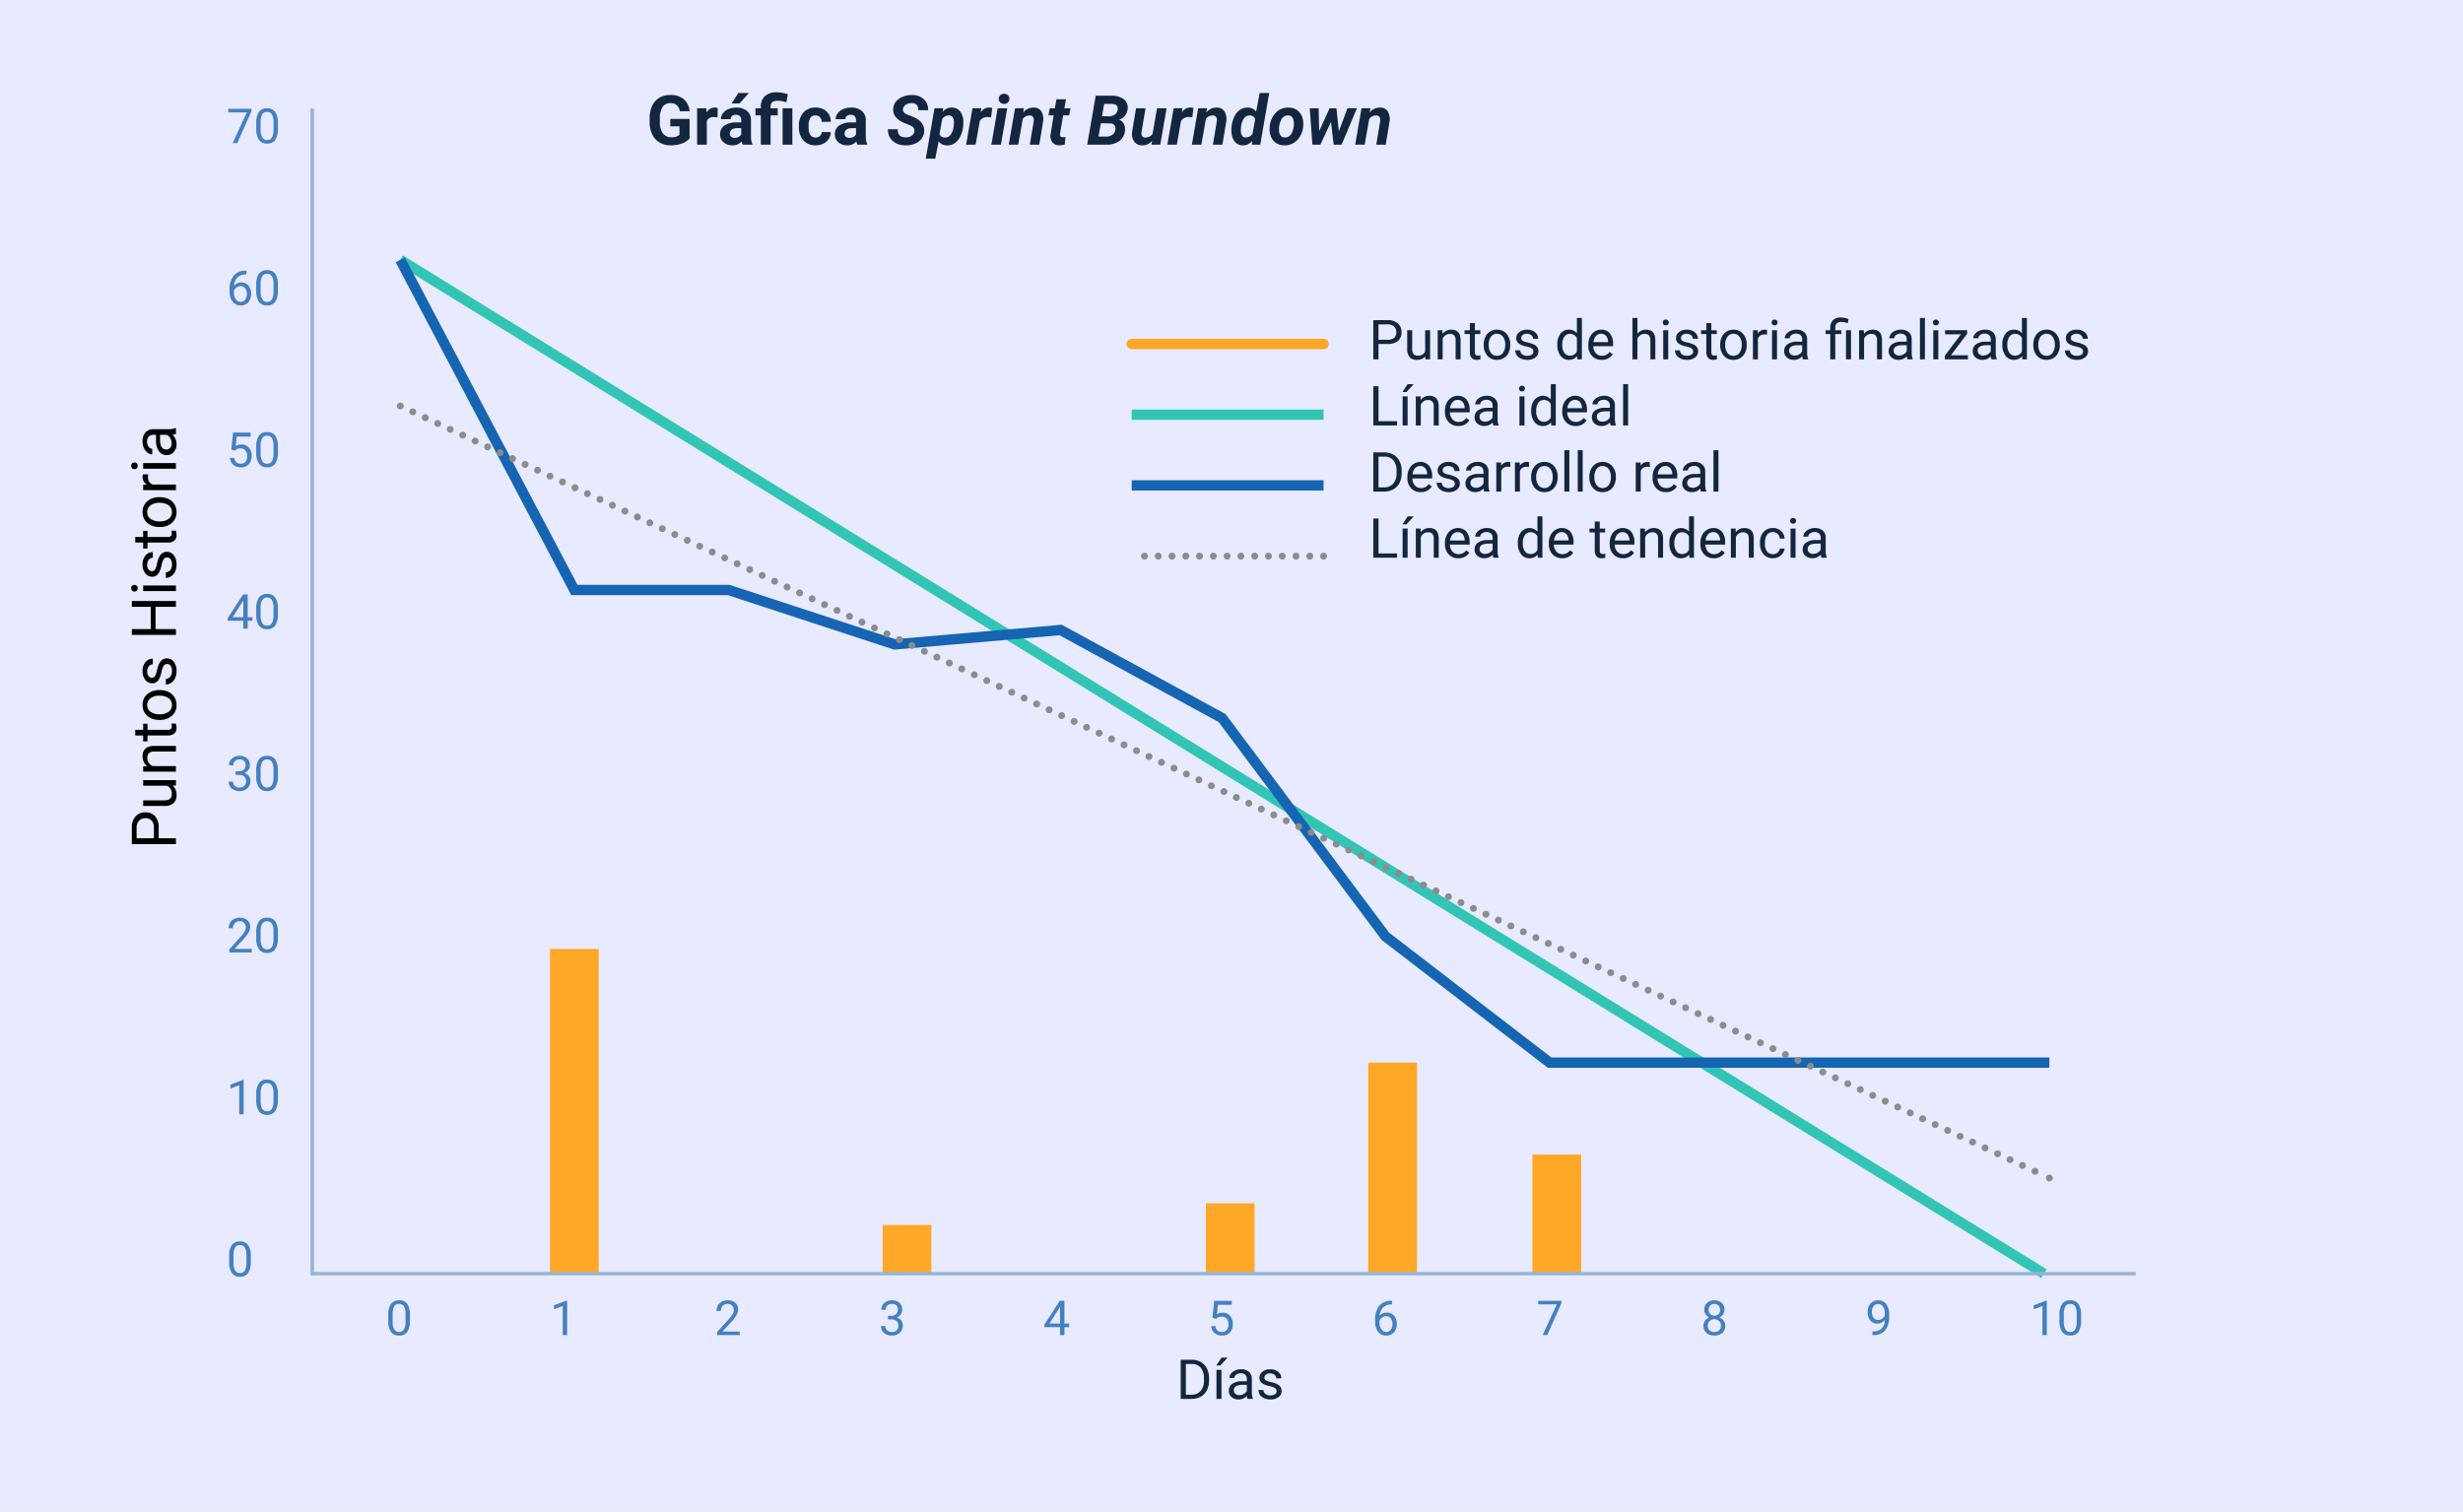<svg xmlns="http://www.w3.org/2000/svg" width="715" height="439" viewBox="0 0 715 439">
  <g id="Grupo_1072221" data-name="Grupo 1072221" transform="translate(-180 -5666)">
    <path id="Trazado_818086" data-name="Trazado 818086" d="M0,0H715V439H0Z" transform="translate(180 5666)" fill="#e8eaff"/>
    <g id="Capa_1" data-name="Capa 1" transform="translate(89.33 5578.31)">
      <g id="Grupo_82325" data-name="Grupo 82325">
        <path id="Trazado_818239" data-name="Trazado 818239" d="M12.52-1.8a5.085,5.085,0,0,1-2.236,1.47A9.365,9.365,0,0,1,7.08.2,6.345,6.345,0,0,1,3.843-.61,5.374,5.374,0,0,1,1.694-2.949a8.232,8.232,0,0,1-.776-3.6V-7.52a8.742,8.742,0,0,1,.718-3.687,5.31,5.31,0,0,1,2.07-2.383,5.964,5.964,0,0,1,3.169-.825,5.939,5.939,0,0,1,3.955,1.206A5.154,5.154,0,0,1,12.52-9.7H9.668A2.835,2.835,0,0,0,8.8-11.484a2.76,2.76,0,0,0-1.841-.566,2.6,2.6,0,0,0-2.275,1.123A5.905,5.905,0,0,0,3.9-7.588v.908A5.622,5.622,0,0,0,4.746-3.3a2.909,2.909,0,0,0,2.49,1.143,3.25,3.25,0,0,0,2.354-.7V-5.312H6.924V-7.471h5.6ZM20.645-7.92A7.667,7.667,0,0,0,19.629-8a2.067,2.067,0,0,0-2.1,1.084V0H14.707V-10.566h2.666l.078,1.26A2.615,2.615,0,0,1,19.8-10.762a2.957,2.957,0,0,1,.879.127ZM27.925,0a3.134,3.134,0,0,1-.283-.947A3.415,3.415,0,0,1,24.976.2,3.752,3.752,0,0,1,22.4-.7a2.89,2.89,0,0,1-1.021-2.266,2.986,2.986,0,0,1,1.245-2.578,6.144,6.144,0,0,1,3.6-.908h1.3v-.605a1.741,1.741,0,0,0-.376-1.172,1.479,1.479,0,0,0-1.187-.439,1.682,1.682,0,0,0-1.118.342,1.161,1.161,0,0,0-.405.938H21.616a2.835,2.835,0,0,1,.566-1.7,3.744,3.744,0,0,1,1.6-1.226,5.837,5.837,0,0,1,2.324-.444,4.611,4.611,0,0,1,3.1.981,3.433,3.433,0,0,1,1.147,2.759v4.58a5.052,5.052,0,0,0,.42,2.275V0ZM25.591-1.963a2.431,2.431,0,0,0,1.152-.278,1.828,1.828,0,0,0,.781-.747V-4.8H26.47q-2.119,0-2.256,1.465l-.01.166a1.13,1.13,0,0,0,.371.869A1.441,1.441,0,0,0,25.591-1.963ZM26.665-15h3.076l-2.705,3.027H24.741ZM33.208,0V-8.5H31.636v-2.07h1.572v-.488a3.963,3.963,0,0,1,1.226-3.071,4.931,4.931,0,0,1,3.4-1.079,11.289,11.289,0,0,1,3.2.576l-.41,2.334a12.5,12.5,0,0,0-1.484-.366,7.293,7.293,0,0,0-1.133-.083q-1.973,0-1.973,1.748v.43h2.08V-8.5H36.04V0Zm9.15,0H39.527V-10.566h2.832Zm6.729-2.08a1.851,1.851,0,0,0,1.27-.43,1.506,1.506,0,0,0,.508-1.143h2.646a3.62,3.62,0,0,1-.586,1.968A3.866,3.866,0,0,1,51.348-.3,4.936,4.936,0,0,1,49.136.2a4.587,4.587,0,0,1-3.574-1.44,5.7,5.7,0,0,1-1.309-3.979V-5.41a5.635,5.635,0,0,1,1.3-3.9,4.534,4.534,0,0,1,3.564-1.455A4.444,4.444,0,0,1,52.3-9.634a3.994,3.994,0,0,1,1.216,3H50.864a1.939,1.939,0,0,0-.508-1.34,1.693,1.693,0,0,0-1.289-.515,1.7,1.7,0,0,0-1.489.719,4.166,4.166,0,0,0-.5,2.333v.293a4.219,4.219,0,0,0,.5,2.347A1.721,1.721,0,0,0,49.087-2.08ZM61.245,0a3.134,3.134,0,0,1-.283-.947A3.415,3.415,0,0,1,58.3.2a3.752,3.752,0,0,1-2.573-.9A2.89,2.89,0,0,1,54.7-2.969a2.986,2.986,0,0,1,1.245-2.578,6.144,6.144,0,0,1,3.6-.908h1.3v-.605a1.741,1.741,0,0,0-.376-1.172,1.479,1.479,0,0,0-1.187-.439,1.682,1.682,0,0,0-1.118.342,1.161,1.161,0,0,0-.405.938H54.937a2.835,2.835,0,0,1,.566-1.7,3.744,3.744,0,0,1,1.6-1.226,5.837,5.837,0,0,1,2.324-.444,4.611,4.611,0,0,1,3.1.981,3.433,3.433,0,0,1,1.147,2.759v4.58A5.052,5.052,0,0,0,64.1-.166V0ZM58.911-1.963a2.431,2.431,0,0,0,1.152-.278,1.828,1.828,0,0,0,.781-.747V-4.8H59.79q-2.119,0-2.256,1.465l-.01.166A1.13,1.13,0,0,0,57.9-2.3,1.441,1.441,0,0,0,58.911-1.963ZM77.769-3.8q.205-1.162-1.143-1.777l-1.885-.752q-3.281-1.465-3.115-4.033a3.7,3.7,0,0,1,.781-2.109,4.7,4.7,0,0,1,2-1.44,7.088,7.088,0,0,1,2.783-.5,4.822,4.822,0,0,1,3.33,1.226,4.084,4.084,0,0,1,1.25,3.179H78.921a2.035,2.035,0,0,0-.425-1.5,1.914,1.914,0,0,0-1.47-.557,2.963,2.963,0,0,0-1.7.444,1.823,1.823,0,0,0-.859,1.274q-.186,1.064,1.426,1.689l1.289.488.742.342q2.881,1.426,2.7,4a3.863,3.863,0,0,1-.806,2.173,4.542,4.542,0,0,1-1.953,1.4,6.957,6.957,0,0,1-2.72.459,6.092,6.092,0,0,1-2.7-.635,4.186,4.186,0,0,1-1.8-1.709,4.425,4.425,0,0,1-.537-2.344l2.861.01q-.137,2.314,2.275,2.354a2.989,2.989,0,0,0,1.719-.459A1.787,1.787,0,0,0,77.769-3.8Zm14.17-1.455A8.727,8.727,0,0,1,91.07-2.3a4.782,4.782,0,0,1-1.65,1.914,3.823,3.823,0,0,1-2.187.6A3.05,3.05,0,0,1,84.81-.937l-.967,5H81.089l2.529-14.629,2.539-.01-.186,1.064a3.374,3.374,0,0,1,2.7-1.25,3,3,0,0,1,2.412,1.128A4.9,4.9,0,0,1,92-6.68,11.415,11.415,0,0,1,91.939-5.254Zm-2.734-.2.059-.939A2.612,2.612,0,0,0,88.916-7.9a1.244,1.244,0,0,0-1.069-.577,2.273,2.273,0,0,0-1.982,1.017L85.073-3.1A1.541,1.541,0,0,0,86.626-2.07a1.987,1.987,0,0,0,1.66-.773A5.292,5.292,0,0,0,89.2-5.454Zm10.84-2.466a5.686,5.686,0,0,0-.928-.1,2.67,2.67,0,0,0-2.334,1.1L95.562,0H92.808l1.836-10.566,2.588-.01-.254,1.289a2.906,2.906,0,0,1,2.461-1.494,4.017,4.017,0,0,1,.957.137ZM102.9,0h-2.773l1.836-10.566h2.773Zm-.615-13.252a1.376,1.376,0,0,1,.43-1.084,1.512,1.512,0,0,1,1.084-.43,1.519,1.519,0,0,1,1.084.381,1.37,1.37,0,0,1,.479,1.035,1.415,1.415,0,0,1-.405,1.055,1.519,1.519,0,0,1-1.108.469,1.544,1.544,0,0,1-1.079-.371A1.363,1.363,0,0,1,102.28-13.252Zm7.3,2.676-.234,1.25a3.8,3.8,0,0,1,3.076-1.436,2.535,2.535,0,0,1,2.207,1.094,4.407,4.407,0,0,1,.518,2.949L114.038,0h-2.754l1.133-6.748a3.16,3.16,0,0,0,.02-.693,1.118,1.118,0,0,0-1.25-1.025,2.37,2.37,0,0,0-1.943,1.006L107.925,0h-2.754l1.836-10.566Zm12.2-2.588-.459,2.6h1.758L122.72-8.5h-1.758l-.9,5.293a1.346,1.346,0,0,0,.078.762q.137.264.664.283.156.01.84-.049l-.2,2.158a4.632,4.632,0,0,1-1.582.225,2.482,2.482,0,0,1-2.021-.85A3.07,3.07,0,0,1,117.3-2.92l.908-5.576h-1.494l.361-2.07h1.494l.449-2.6ZM127.954,0l2.471-14.219,4.434.01A5.881,5.881,0,0,1,138.57-13.2a3.11,3.11,0,0,1,1.123,2.8,3.581,3.581,0,0,1-2.49,3.154,2.389,2.389,0,0,1,1.318,1.1,3.288,3.288,0,0,1,.4,1.9,4.114,4.114,0,0,1-1.577,3.13A6.255,6.255,0,0,1,133.413,0ZM131.9-6.191l-.674,3.838,2.256.01a2.909,2.909,0,0,0,1.768-.522,2.073,2.073,0,0,0,.85-1.411,1.752,1.752,0,0,0-.239-1.372,1.586,1.586,0,0,0-1.265-.532Zm.352-2.07,1.943.02a3.094,3.094,0,0,0,1.772-.508,1.969,1.969,0,0,0,.825-1.357q.244-1.719-1.807-1.729l-2.109-.01ZM146.8-1.094A3.648,3.648,0,0,1,143.892.2a2.715,2.715,0,0,1-2.3-1.094,4,4,0,0,1-.605-2.832l1.143-6.836h2.754l-1.162,6.873a2.718,2.718,0,0,0-.01.606A1,1,0,0,0,144.79-2.08a2.517,2.517,0,0,0,2.119-.987l1.318-7.5H151L149.165,0H146.6Zm11.65-6.826a5.686,5.686,0,0,0-.928-.1,2.67,2.67,0,0,0-2.334,1.1L153.97,0h-2.754l1.836-10.566,2.588-.01-.254,1.289a2.906,2.906,0,0,1,2.461-1.494,4.017,4.017,0,0,1,.957.137Zm4.3-2.656-.234,1.25a3.8,3.8,0,0,1,3.076-1.436A2.535,2.535,0,0,1,167.8-9.668a4.407,4.407,0,0,1,.518,2.949L167.2,0h-2.754l1.133-6.748a3.16,3.16,0,0,0,.02-.693,1.118,1.118,0,0,0-1.25-1.025,2.37,2.37,0,0,0-1.943,1.006L161.089,0h-2.754l1.836-10.566Zm11.855-.2a3.007,3.007,0,0,1,2.383,1.182L178.023-15h2.764l-2.6,15h-2.461l.156-1.133A3.42,3.42,0,0,1,173.13.205,3.042,3.042,0,0,1,171.4-.312a3.259,3.259,0,0,1-1.147-1.46A5.88,5.88,0,0,1,169.81-3.9a8,8,0,0,1,.029-1.191l.059-.439a8.458,8.458,0,0,1,.9-2.852,4.708,4.708,0,0,1,1.641-1.826A3.868,3.868,0,0,1,174.6-10.771Zm-2,5.684a7.909,7.909,0,0,0-.049,1.25q.1,1.719,1.387,1.748a2.357,2.357,0,0,0,2.021-1.094l.752-4.2a1.56,1.56,0,0,0-1.523-1.094,2.007,2.007,0,0,0-1.675.776A5.22,5.22,0,0,0,172.6-5.088Zm13.828-5.674a4.238,4.238,0,0,1,2.407.718,4.042,4.042,0,0,1,1.484,1.924,5.952,5.952,0,0,1,.337,2.72,6.429,6.429,0,0,1-1.753,4.077A4.95,4.95,0,0,1,185.132.2a4.225,4.225,0,0,1-2.383-.708,4.027,4.027,0,0,1-1.484-1.909,5.821,5.821,0,0,1-.342-2.7,6.619,6.619,0,0,1,1.777-4.16A4.847,4.847,0,0,1,186.431-10.762Zm-2.783,6.644a2.438,2.438,0,0,0,.439,1.477,1.46,1.46,0,0,0,1.182.561,2.141,2.141,0,0,0,1.992-1.165,5.808,5.808,0,0,0,.674-3.164,2.652,2.652,0,0,0-.454-1.5,1.436,1.436,0,0,0-1.187-.58,2.143,2.143,0,0,0-1.968,1.155A5.748,5.748,0,0,0,183.648-4.118Zm17.344.27,2.51-6.719h2.744L201.8,0h-2.3l-.781-6.611L195.63,0h-2.3l-.781-10.566h2.578l.166,6.65,3.018-6.65H200.3Zm9.17-6.729-.234,1.25A3.8,3.8,0,0,1,213-10.762a2.535,2.535,0,0,1,2.207,1.094,4.407,4.407,0,0,1,.518,2.949L214.614,0h-2.754l1.133-6.748a3.16,3.16,0,0,0,.02-.693,1.118,1.118,0,0,0-1.25-1.025,2.37,2.37,0,0,0-1.943,1.006L208.5,0h-2.754l1.836-10.566Z" transform="translate(278.33 129.69)" fill="#12263f"/>
        <path id="Trazado_818240" data-name="Trazado 818240" d="M2.82-4.453V0H1.32V-11.375h4.2a4.215,4.215,0,0,1,2.926.953A3.231,3.231,0,0,1,9.5-7.9,3.189,3.189,0,0,1,8.465-5.348,4.4,4.4,0,0,1,5.5-4.453Zm0-1.227h2.7a2.7,2.7,0,0,0,1.844-.567A2.075,2.075,0,0,0,8-7.887a2.143,2.143,0,0,0-.641-1.628A2.525,2.525,0,0,0,5.6-10.148H2.82ZM16.406-.836A3.07,3.07,0,0,1,13.93.156a2.628,2.628,0,0,1-2.059-.785,3.4,3.4,0,0,1-.715-2.324v-5.5H12.6v5.461q0,1.922,1.563,1.922a2.163,2.163,0,0,0,2.2-1.234V-8.453h1.445V0H16.438Zm4.969-7.617.047,1.063a3.08,3.08,0,0,1,2.531-1.219q2.68,0,2.7,3.023V0H25.211V-5.594a1.946,1.946,0,0,0-.418-1.352,1.675,1.675,0,0,0-1.277-.437,2.086,2.086,0,0,0-1.234.375,2.546,2.546,0,0,0-.828.984V0H20.008V-8.453ZM30.8-10.5v2.047h1.578v1.117H30.8v5.249a1.173,1.173,0,0,0,.211.763.888.888,0,0,0,.719.254,3.5,3.5,0,0,0,.688-.094V0A4.215,4.215,0,0,1,31.3.156,1.8,1.8,0,0,1,29.844-.43a2.517,2.517,0,0,1-.492-1.664V-7.336H27.813V-8.453h1.539V-10.5Zm2.567,6.2a4.993,4.993,0,0,1,.488-2.234A3.643,3.643,0,0,1,35.211-8.07,3.7,3.7,0,0,1,37.2-8.609a3.565,3.565,0,0,1,2.793,1.2,4.6,4.6,0,0,1,1.066,3.18v.1a5.036,5.036,0,0,1-.473,2.215A3.589,3.589,0,0,1,39.235-.391a3.743,3.743,0,0,1-2.02.547,3.556,3.556,0,0,1-2.785-1.2A4.575,4.575,0,0,1,33.363-4.2Zm1.453.172a3.616,3.616,0,0,0,.652,2.258,2.088,2.088,0,0,0,1.746.852,2.075,2.075,0,0,0,1.75-.863A3.955,3.955,0,0,0,39.613-4.3a3.61,3.61,0,0,0-.66-2.254A2.1,2.1,0,0,0,37.2-7.422a2.075,2.075,0,0,0-1.727.852A3.925,3.925,0,0,0,34.817-4.133ZM47.793-2.242a1.064,1.064,0,0,0-.441-.91,4.249,4.249,0,0,0-1.539-.559,7.277,7.277,0,0,1-1.742-.562,2.479,2.479,0,0,1-.953-.781,1.869,1.869,0,0,1-.309-1.078,2.193,2.193,0,0,1,.879-1.758,3.432,3.432,0,0,1,2.246-.719,3.532,3.532,0,0,1,2.332.742,2.357,2.357,0,0,1,.895,1.9H47.707a1.3,1.3,0,0,0-.5-1.023,1.888,1.888,0,0,0-1.27-.43,1.976,1.976,0,0,0-1.234.344,1.082,1.082,0,0,0-.445.9.877.877,0,0,0,.414.789,5.1,5.1,0,0,0,1.5.508,7.8,7.8,0,0,1,1.754.578,2.558,2.558,0,0,1,1,.809,1.988,1.988,0,0,1,.324,1.152,2.163,2.163,0,0,1-.906,1.816,3.8,3.8,0,0,1-2.352.684,4.257,4.257,0,0,1-1.8-.359,2.922,2.922,0,0,1-1.223-1A2.42,2.42,0,0,1,42.52-2.6h1.445a1.5,1.5,0,0,0,.582,1.152,2.258,2.258,0,0,0,1.434.426A2.331,2.331,0,0,0,47.3-1.355,1.02,1.02,0,0,0,47.793-2.242ZM54.731-4.3a4.952,4.952,0,0,1,.922-3.129,2.915,2.915,0,0,1,2.414-1.184,2.932,2.932,0,0,1,2.352,1.016V-12h1.445V0H60.535l-.07-.906A2.943,2.943,0,0,1,58.051.156a2.887,2.887,0,0,1-2.395-1.2,5.008,5.008,0,0,1-.926-3.141Zm1.445.164a3.749,3.749,0,0,0,.594,2.25,1.92,1.92,0,0,0,1.641.813A2.108,2.108,0,0,0,60.418-2.3V-6.187a2.125,2.125,0,0,0-1.992-1.2,1.929,1.929,0,0,0-1.656.82A4.128,4.128,0,0,0,56.176-4.133ZM67.613.156a3.693,3.693,0,0,1-2.8-1.129,4.19,4.19,0,0,1-1.078-3.02v-.266a5.073,5.073,0,0,1,.48-2.246,3.748,3.748,0,0,1,1.344-1.547,3.378,3.378,0,0,1,1.871-.559A3.166,3.166,0,0,1,70-7.523a4.7,4.7,0,0,1,.914,3.109v.6H65.184a3,3,0,0,0,.73,2.02,2.3,2.3,0,0,0,1.777.77,2.517,2.517,0,0,0,1.3-.312,3.259,3.259,0,0,0,.93-.828l.883.688A3.55,3.55,0,0,1,67.613.156Zm-.18-7.578a1.928,1.928,0,0,0-1.469.637A3.1,3.1,0,0,0,65.231-5h4.234v-.109a2.753,2.753,0,0,0-.594-1.707A1.815,1.815,0,0,0,67.434-7.422ZM77.988-7.43a3.073,3.073,0,0,1,2.5-1.18q2.68,0,2.7,3.023V0H81.746V-5.594a1.946,1.946,0,0,0-.418-1.352,1.675,1.675,0,0,0-1.277-.437,2.086,2.086,0,0,0-1.234.375,2.546,2.546,0,0,0-.828.984V0H76.543V-12h1.445ZM86.926,0H85.481V-8.453h1.445ZM85.363-10.7a.863.863,0,0,1,.215-.594.807.807,0,0,1,.637-.242.819.819,0,0,1,.641.242.854.854,0,0,1,.219.594.826.826,0,0,1-.219.586.834.834,0,0,1-.641.234.821.821,0,0,1-.637-.234A.834.834,0,0,1,85.363-10.7Zm8.8,8.453a1.064,1.064,0,0,0-.441-.91,4.249,4.249,0,0,0-1.539-.559,7.277,7.277,0,0,1-1.742-.562,2.479,2.479,0,0,1-.953-.781,1.869,1.869,0,0,1-.309-1.078,2.193,2.193,0,0,1,.879-1.758A3.432,3.432,0,0,1,92.3-8.609a3.532,3.532,0,0,1,2.332.742,2.357,2.357,0,0,1,.895,1.9H94.074a1.3,1.3,0,0,0-.5-1.023,1.888,1.888,0,0,0-1.27-.43,1.976,1.976,0,0,0-1.234.344,1.082,1.082,0,0,0-.445.9.877.877,0,0,0,.414.789,5.1,5.1,0,0,0,1.5.508,7.8,7.8,0,0,1,1.754.578,2.558,2.558,0,0,1,1,.809,1.988,1.988,0,0,1,.324,1.152A2.163,2.163,0,0,1,94.7-.527a3.8,3.8,0,0,1-2.352.684,4.257,4.257,0,0,1-1.8-.359,2.922,2.922,0,0,1-1.223-1A2.42,2.42,0,0,1,88.887-2.6h1.445a1.5,1.5,0,0,0,.582,1.152,2.258,2.258,0,0,0,1.434.426,2.331,2.331,0,0,0,1.316-.332A1.02,1.02,0,0,0,94.16-2.242ZM99.449-10.5v2.047h1.578v1.117H99.449v5.249a1.173,1.173,0,0,0,.211.763.888.888,0,0,0,.719.254,3.5,3.5,0,0,0,.688-.094V0a4.215,4.215,0,0,1-1.109.155A1.8,1.8,0,0,1,98.5-.43,2.517,2.517,0,0,1,98-2.094V-7.336H96.465V-8.453H98V-10.5Zm2.567,6.2a4.993,4.993,0,0,1,.488-2.234,3.643,3.643,0,0,1,1.359-1.531,3.7,3.7,0,0,1,1.988-.539,3.565,3.565,0,0,1,2.793,1.2,4.6,4.6,0,0,1,1.066,3.18v.1a5.036,5.036,0,0,1-.473,2.215,3.589,3.589,0,0,1-1.352,1.527,3.743,3.743,0,0,1-2.02.547,3.556,3.556,0,0,1-2.785-1.2A4.575,4.575,0,0,1,102.016-4.2Zm1.453.172a3.616,3.616,0,0,0,.652,2.258,2.088,2.088,0,0,0,1.746.852,2.075,2.075,0,0,0,1.75-.863,3.955,3.955,0,0,0,.648-2.418,3.61,3.61,0,0,0-.66-2.254,2.1,2.1,0,0,0-1.754-.863,2.075,2.075,0,0,0-1.727.852A3.925,3.925,0,0,0,103.469-4.133ZM115.61-7.156a4.331,4.331,0,0,0-.711-.055A1.9,1.9,0,0,0,112.969-6V0h-1.445V-8.453h1.406l.023.977a2.251,2.251,0,0,1,2.016-1.133,1.477,1.477,0,0,1,.641.109ZM118.508,0h-1.445V-8.453h1.445Zm-1.562-10.7a.863.863,0,0,1,.215-.594.807.807,0,0,1,.637-.242.819.819,0,0,1,.641.242.854.854,0,0,1,.219.594.826.826,0,0,1-.219.586.834.834,0,0,1-.641.234.821.821,0,0,1-.637-.234A.834.834,0,0,1,116.946-10.7ZM126.039,0a3.036,3.036,0,0,1-.2-.891A3.225,3.225,0,0,1,123.43.156a2.984,2.984,0,0,1-2.051-.707,2.288,2.288,0,0,1-.8-1.793,2.39,2.39,0,0,1,1-2.051,4.733,4.733,0,0,1,2.824-.73h1.406v-.664A1.623,1.623,0,0,0,125.36-7a1.821,1.821,0,0,0-1.336-.449,2.108,2.108,0,0,0-1.3.391,1.151,1.151,0,0,0-.523.945H120.75a2,2,0,0,1,.449-1.223,3.066,3.066,0,0,1,1.219-.934,4.1,4.1,0,0,1,1.691-.344,3.342,3.342,0,0,1,2.289.73,2.635,2.635,0,0,1,.859,2.012v3.891a4.757,4.757,0,0,0,.3,1.852V0Zm-2.4-1.1a2.54,2.54,0,0,0,1.289-.352,2.127,2.127,0,0,0,.883-.914V-4.1H124.68q-2.656,0-2.656,1.555a1.316,1.316,0,0,0,.453,1.063A1.742,1.742,0,0,0,123.641-1.1ZM133.969,0V-7.336h-1.336V-8.453h1.336v-.719a2.937,2.937,0,0,1,.809-2.2,3.136,3.136,0,0,1,2.285-.789,6.881,6.881,0,0,1,2.211.477l-.242,1.219a5.008,5.008,0,0,0-1.859-.391,1.819,1.819,0,0,0-1.34.418,1.723,1.723,0,0,0-.41,1.254v.734h1.727v1.117h-1.727V0Zm6.023,0h-1.453V-8.453h1.453Zm3.719-8.453.047,1.063a3.08,3.08,0,0,1,2.531-1.219q2.68,0,2.7,3.023V0h-1.445V-5.594a1.946,1.946,0,0,0-.418-1.352,1.675,1.675,0,0,0-1.277-.437,2.086,2.086,0,0,0-1.234.375,2.546,2.546,0,0,0-.828.984V0h-1.445V-8.453ZM156.391,0a3.036,3.036,0,0,1-.2-.891A3.225,3.225,0,0,1,153.782.156a2.984,2.984,0,0,1-2.051-.707,2.287,2.287,0,0,1-.8-1.793,2.39,2.39,0,0,1,1-2.051,4.733,4.733,0,0,1,2.824-.73h1.406v-.664A1.623,1.623,0,0,0,155.711-7a1.821,1.821,0,0,0-1.336-.449,2.107,2.107,0,0,0-1.3.391,1.151,1.151,0,0,0-.523.945H151.1a2,2,0,0,1,.449-1.223,3.066,3.066,0,0,1,1.219-.934,4.1,4.1,0,0,1,1.691-.344,3.342,3.342,0,0,1,2.289.73,2.635,2.635,0,0,1,.859,2.012v3.891a4.757,4.757,0,0,0,.3,1.852V0Zm-2.4-1.1a2.54,2.54,0,0,0,1.289-.352,2.127,2.127,0,0,0,.883-.914V-4.1h-1.133q-2.656,0-2.656,1.555a1.316,1.316,0,0,0,.453,1.063A1.742,1.742,0,0,0,153.992-1.1ZM161.446,0H160V-12h1.445Zm3.883,0h-1.445V-8.453h1.445Zm-1.562-10.7a.863.863,0,0,1,.215-.594.807.807,0,0,1,.637-.242.819.819,0,0,1,.641.242.854.854,0,0,1,.219.594.826.826,0,0,1-.219.586.834.834,0,0,1-.641.234.821.821,0,0,1-.637-.234A.834.834,0,0,1,163.766-10.7ZM169-1.18h4.945V0h-6.711V-1.062l4.664-6.2H167.3v-1.2h6.406V-7.43ZM180.789,0a3.036,3.036,0,0,1-.2-.891A3.225,3.225,0,0,1,178.18.156a2.984,2.984,0,0,1-2.051-.707,2.287,2.287,0,0,1-.8-1.793,2.39,2.39,0,0,1,1-2.051,4.733,4.733,0,0,1,2.824-.73h1.406v-.664A1.623,1.623,0,0,0,180.11-7a1.821,1.821,0,0,0-1.336-.449,2.107,2.107,0,0,0-1.3.391,1.151,1.151,0,0,0-.523.945H175.5a2,2,0,0,1,.449-1.223,3.066,3.066,0,0,1,1.219-.934,4.1,4.1,0,0,1,1.691-.344,3.342,3.342,0,0,1,2.289.73,2.635,2.635,0,0,1,.859,2.012v3.891a4.757,4.757,0,0,0,.3,1.852V0Zm-2.4-1.1a2.54,2.54,0,0,0,1.289-.352,2.127,2.127,0,0,0,.883-.914V-4.1H179.43q-2.656,0-2.656,1.555a1.316,1.316,0,0,0,.453,1.063A1.742,1.742,0,0,0,178.391-1.1Zm5.531-3.2a4.952,4.952,0,0,1,.922-3.129,2.915,2.915,0,0,1,2.414-1.184,2.932,2.932,0,0,1,2.352,1.016V-12h1.445V0h-1.328l-.07-.906A2.943,2.943,0,0,1,187.242.156a2.887,2.887,0,0,1-2.395-1.2,5.008,5.008,0,0,1-.926-3.141Zm1.445.164a3.749,3.749,0,0,0,.594,2.25,1.919,1.919,0,0,0,1.641.813A2.108,2.108,0,0,0,189.61-2.3V-6.187a2.125,2.125,0,0,0-1.992-1.2,1.929,1.929,0,0,0-1.656.82A4.128,4.128,0,0,0,185.367-4.133Zm7.547-.172a4.993,4.993,0,0,1,.488-2.234,3.642,3.642,0,0,1,1.359-1.531,3.7,3.7,0,0,1,1.988-.539,3.565,3.565,0,0,1,2.793,1.2,4.6,4.6,0,0,1,1.066,3.18v.1a5.036,5.036,0,0,1-.473,2.215,3.589,3.589,0,0,1-1.352,1.527,3.743,3.743,0,0,1-2.02.547,3.556,3.556,0,0,1-2.785-1.2A4.575,4.575,0,0,1,192.914-4.2Zm1.453.172a3.616,3.616,0,0,0,.652,2.258,2.088,2.088,0,0,0,1.746.852,2.075,2.075,0,0,0,1.75-.863,3.954,3.954,0,0,0,.648-2.418,3.61,3.61,0,0,0-.66-2.254,2.1,2.1,0,0,0-1.754-.863,2.075,2.075,0,0,0-1.727.852A3.925,3.925,0,0,0,194.367-4.133Zm12.977,1.891a1.064,1.064,0,0,0-.441-.91,4.249,4.249,0,0,0-1.539-.559,7.277,7.277,0,0,1-1.742-.562,2.479,2.479,0,0,1-.953-.781,1.869,1.869,0,0,1-.309-1.078,2.193,2.193,0,0,1,.879-1.758,3.432,3.432,0,0,1,2.246-.719,3.532,3.532,0,0,1,2.332.742,2.357,2.357,0,0,1,.895,1.9h-1.453a1.3,1.3,0,0,0-.5-1.023,1.888,1.888,0,0,0-1.27-.43,1.976,1.976,0,0,0-1.234.344,1.082,1.082,0,0,0-.445.9.877.877,0,0,0,.414.789,5.1,5.1,0,0,0,1.5.508,7.8,7.8,0,0,1,1.754.578,2.558,2.558,0,0,1,1,.809,1.988,1.988,0,0,1,.324,1.152,2.163,2.163,0,0,1-.906,1.816,3.8,3.8,0,0,1-2.352.684,4.257,4.257,0,0,1-1.8-.359,2.922,2.922,0,0,1-1.223-1,2.42,2.42,0,0,1-.441-1.395h1.445a1.5,1.5,0,0,0,.582,1.152,2.258,2.258,0,0,0,1.434.426,2.331,2.331,0,0,0,1.316-.332A1.02,1.02,0,0,0,207.344-2.242ZM2.828,17.973H8.219V19.2H1.32V7.825H2.828ZM11.273,19.2H9.82V10.747h1.453Zm.016-11.992h1.75L10.945,9.5l-1.164,0Zm3.734,3.539.047,1.063A3.08,3.08,0,0,1,17.6,10.591q2.68,0,2.7,3.023V19.2H18.859V13.606a1.946,1.946,0,0,0-.418-1.352,1.675,1.675,0,0,0-1.277-.437,2.086,2.086,0,0,0-1.234.375,2.546,2.546,0,0,0-.828.984V19.2H13.656V10.747Zm10.969,8.609a3.693,3.693,0,0,1-2.8-1.129,4.19,4.19,0,0,1-1.078-3.02v-.266A5.073,5.073,0,0,1,22.6,12.7a3.748,3.748,0,0,1,1.344-1.547,3.378,3.378,0,0,1,1.871-.559,3.166,3.166,0,0,1,2.563,1.086,4.7,4.7,0,0,1,.914,3.109v.6H23.563a3,3,0,0,0,.73,2.02,2.3,2.3,0,0,0,1.777.77,2.517,2.517,0,0,0,1.3-.312,3.259,3.259,0,0,0,.93-.828l.883.688A3.55,3.55,0,0,1,25.992,19.356Zm-.18-7.578a1.928,1.928,0,0,0-1.469.637,3.1,3.1,0,0,0-.734,1.785h4.234v-.109a2.753,2.753,0,0,0-.594-1.707A1.815,1.815,0,0,0,25.813,11.778ZM36.18,19.2a3.036,3.036,0,0,1-.2-.891,3.225,3.225,0,0,1-2.406,1.047,2.984,2.984,0,0,1-2.051-.707,2.287,2.287,0,0,1-.8-1.793,2.39,2.39,0,0,1,1-2.051,4.733,4.733,0,0,1,2.824-.73h1.406v-.664A1.623,1.623,0,0,0,35.5,12.2a1.821,1.821,0,0,0-1.336-.449,2.107,2.107,0,0,0-1.3.391,1.151,1.151,0,0,0-.523.945H30.891a2,2,0,0,1,.449-1.223,3.066,3.066,0,0,1,1.219-.934,4.1,4.1,0,0,1,1.691-.344,3.342,3.342,0,0,1,2.289.73,2.635,2.635,0,0,1,.859,2.012v3.891a4.757,4.757,0,0,0,.3,1.852V19.2Zm-2.4-1.1a2.54,2.54,0,0,0,1.289-.352,2.127,2.127,0,0,0,.883-.914V15.1H34.82q-2.656,0-2.656,1.555a1.316,1.316,0,0,0,.453,1.063A1.742,1.742,0,0,0,33.781,18.1ZM45.2,19.2H43.75V10.747H45.2ZM43.633,8.5a.863.863,0,0,1,.215-.594.807.807,0,0,1,.637-.242.819.819,0,0,1,.641.242.854.854,0,0,1,.219.594.826.826,0,0,1-.219.586.834.834,0,0,1-.641.234.821.821,0,0,1-.637-.234A.834.834,0,0,1,43.633,8.5Zm3.523,6.4a4.952,4.952,0,0,1,.922-3.129,3.137,3.137,0,0,1,4.766-.168V7.2h1.445v12H52.961l-.07-.906a2.943,2.943,0,0,1-2.414,1.063,2.887,2.887,0,0,1-2.395-1.2,5.008,5.008,0,0,1-.926-3.141Zm1.445.164a3.749,3.749,0,0,0,.594,2.25,1.92,1.92,0,0,0,1.641.813A2.108,2.108,0,0,0,52.844,16.9V13.013a2.125,2.125,0,0,0-1.992-1.2,1.929,1.929,0,0,0-1.656.82A4.128,4.128,0,0,0,48.6,15.067Zm11.438,4.289a3.693,3.693,0,0,1-2.8-1.129,4.19,4.19,0,0,1-1.078-3.02v-.266a5.073,5.073,0,0,1,.48-2.246,3.748,3.748,0,0,1,1.344-1.547,3.378,3.378,0,0,1,1.871-.559,3.166,3.166,0,0,1,2.563,1.086,4.7,4.7,0,0,1,.914,3.109v.6H57.609a3,3,0,0,0,.73,2.02,2.3,2.3,0,0,0,1.777.77,2.517,2.517,0,0,0,1.3-.312,3.259,3.259,0,0,0,.93-.828l.883.688A3.55,3.55,0,0,1,60.039,19.356Zm-.18-7.578a1.928,1.928,0,0,0-1.469.637,3.1,3.1,0,0,0-.734,1.785h4.234v-.109a2.753,2.753,0,0,0-.594-1.707A1.815,1.815,0,0,0,59.859,11.778ZM70.227,19.2a3.036,3.036,0,0,1-.2-.891,3.225,3.225,0,0,1-2.406,1.047,2.984,2.984,0,0,1-2.051-.707,2.288,2.288,0,0,1-.8-1.793,2.39,2.39,0,0,1,1-2.051,4.733,4.733,0,0,1,2.824-.73H70v-.664a1.623,1.623,0,0,0-.453-1.207,1.821,1.821,0,0,0-1.336-.449,2.108,2.108,0,0,0-1.3.391,1.151,1.151,0,0,0-.523.945H64.938a2,2,0,0,1,.449-1.223,3.066,3.066,0,0,1,1.219-.934,4.1,4.1,0,0,1,1.691-.344,3.342,3.342,0,0,1,2.289.73,2.635,2.635,0,0,1,.859,2.012v3.891a4.757,4.757,0,0,0,.3,1.852V19.2Zm-2.4-1.1a2.54,2.54,0,0,0,1.289-.352A2.127,2.127,0,0,0,70,16.833V15.1H68.867q-2.656,0-2.656,1.555a1.316,1.316,0,0,0,.453,1.063A1.742,1.742,0,0,0,67.828,18.1Zm7.453,1.1H73.836V7.2h1.445ZM1.32,38.4V27.025H4.531a5.169,5.169,0,0,1,2.625.656,4.438,4.438,0,0,1,1.762,1.867,6.078,6.078,0,0,1,.629,2.781v.727a6.1,6.1,0,0,1-.621,2.82,4.369,4.369,0,0,1-1.773,1.859,5.5,5.5,0,0,1-2.684.664Zm1.5-10.148v8.922H4.4a3.434,3.434,0,0,0,2.7-1.079,4.458,4.458,0,0,0,.965-3.073v-.665a4.529,4.529,0,0,0-.91-3.014A3.239,3.239,0,0,0,4.57,28.252Zm12.273,10.3a3.693,3.693,0,0,1-2.8-1.129,4.19,4.19,0,0,1-1.078-3.02v-.266A5.073,5.073,0,0,1,11.7,31.9a3.748,3.748,0,0,1,1.344-1.547,3.378,3.378,0,0,1,1.871-.559,3.166,3.166,0,0,1,2.563,1.086,4.7,4.7,0,0,1,.914,3.109v.6H12.664a3,3,0,0,0,.73,2.02,2.3,2.3,0,0,0,1.777.77,2.517,2.517,0,0,0,1.3-.312,3.259,3.259,0,0,0,.93-.828l.883.688A3.55,3.55,0,0,1,15.094,38.556Zm-.18-7.578a1.928,1.928,0,0,0-1.469.637,3.1,3.1,0,0,0-.734,1.785h4.234v-.109a2.753,2.753,0,0,0-.594-1.707A1.815,1.815,0,0,0,14.914,30.978Zm10.07,5.18a1.064,1.064,0,0,0-.441-.91A4.249,4.249,0,0,0,23,34.689a7.277,7.277,0,0,1-1.742-.562,2.479,2.479,0,0,1-.953-.781A1.869,1.869,0,0,1,20,32.267a2.193,2.193,0,0,1,.879-1.758,3.432,3.432,0,0,1,2.246-.719,3.532,3.532,0,0,1,2.332.742,2.357,2.357,0,0,1,.895,1.9H24.9a1.3,1.3,0,0,0-.5-1.023,1.888,1.888,0,0,0-1.27-.43,1.976,1.976,0,0,0-1.234.344,1.082,1.082,0,0,0-.445.9.877.877,0,0,0,.414.789,5.1,5.1,0,0,0,1.5.508,7.8,7.8,0,0,1,1.754.578,2.558,2.558,0,0,1,1,.809,1.988,1.988,0,0,1,.324,1.152,2.163,2.163,0,0,1-.906,1.816,3.8,3.8,0,0,1-2.352.684,4.257,4.257,0,0,1-1.8-.359,2.922,2.922,0,0,1-1.223-1,2.42,2.42,0,0,1-.441-1.395h1.445a1.5,1.5,0,0,0,.582,1.152,2.258,2.258,0,0,0,1.434.426,2.331,2.331,0,0,0,1.316-.332A1.02,1.02,0,0,0,24.984,36.158ZM33.531,38.4a3.036,3.036,0,0,1-.2-.891,3.225,3.225,0,0,1-2.406,1.047,2.984,2.984,0,0,1-2.051-.707,2.287,2.287,0,0,1-.8-1.793,2.39,2.39,0,0,1,1-2.051,4.733,4.733,0,0,1,2.824-.73H33.3v-.664a1.623,1.623,0,0,0-.453-1.207,1.821,1.821,0,0,0-1.336-.449,2.108,2.108,0,0,0-1.3.391,1.151,1.151,0,0,0-.523.945H28.242a2,2,0,0,1,.449-1.223,3.066,3.066,0,0,1,1.219-.934,4.1,4.1,0,0,1,1.691-.344,3.342,3.342,0,0,1,2.289.73,2.635,2.635,0,0,1,.859,2.012v3.891a4.757,4.757,0,0,0,.3,1.852V38.4Zm-2.4-1.1a2.54,2.54,0,0,0,1.289-.352,2.127,2.127,0,0,0,.883-.914V34.3H32.172q-2.656,0-2.656,1.555a1.316,1.316,0,0,0,.453,1.063A1.742,1.742,0,0,0,31.133,37.3ZM41.1,31.244a4.331,4.331,0,0,0-.711-.055,1.9,1.9,0,0,0-1.93,1.211v6H37.016V29.947h1.406l.023.977a2.251,2.251,0,0,1,2.016-1.133,1.477,1.477,0,0,1,.641.109Zm5.414,0a4.331,4.331,0,0,0-.711-.055,1.9,1.9,0,0,0-1.93,1.211v6H42.43V29.947h1.406l.023.977a2.251,2.251,0,0,1,2.016-1.133,1.477,1.477,0,0,1,.641.109Zm.629,2.852a4.993,4.993,0,0,1,.488-2.234,3.643,3.643,0,0,1,1.359-1.531,3.7,3.7,0,0,1,1.988-.539,3.565,3.565,0,0,1,2.793,1.2,4.6,4.6,0,0,1,1.066,3.18v.1a5.036,5.036,0,0,1-.473,2.215,3.589,3.589,0,0,1-1.352,1.527,3.743,3.743,0,0,1-2.02.547,3.556,3.556,0,0,1-2.785-1.2A4.575,4.575,0,0,1,47.145,34.2Zm1.453.172a3.616,3.616,0,0,0,.652,2.258,2.211,2.211,0,0,0,3.5-.012,3.955,3.955,0,0,0,.648-2.418,3.61,3.61,0,0,0-.66-2.254,2.1,2.1,0,0,0-1.754-.863,2.075,2.075,0,0,0-1.727.852A3.925,3.925,0,0,0,48.6,34.267ZM58.223,38.4H56.778v-12h1.445Zm3.883,0H60.66v-12h1.445Zm1.93-4.3a4.993,4.993,0,0,1,.488-2.234,3.643,3.643,0,0,1,1.359-1.531,3.7,3.7,0,0,1,1.988-.539,3.565,3.565,0,0,1,2.793,1.2,4.6,4.6,0,0,1,1.066,3.18v.1a5.036,5.036,0,0,1-.473,2.215,3.589,3.589,0,0,1-1.352,1.527,3.743,3.743,0,0,1-2.02.547,3.556,3.556,0,0,1-2.785-1.2A4.575,4.575,0,0,1,64.035,34.2Zm1.453.172a3.616,3.616,0,0,0,.652,2.258,2.211,2.211,0,0,0,3.5-.012,3.955,3.955,0,0,0,.648-2.418,3.61,3.61,0,0,0-.66-2.254,2.1,2.1,0,0,0-1.754-.863,2.075,2.075,0,0,0-1.727.852A3.925,3.925,0,0,0,65.488,34.267Zm16.1-3.023a4.331,4.331,0,0,0-.711-.055,1.9,1.9,0,0,0-1.93,1.211v6H77.5V29.947H78.91l.023.977a2.251,2.251,0,0,1,2.016-1.133,1.477,1.477,0,0,1,.641.109Zm4.676,7.313a3.693,3.693,0,0,1-2.8-1.129,4.19,4.19,0,0,1-1.078-3.02v-.266a5.073,5.073,0,0,1,.48-2.246,3.748,3.748,0,0,1,1.344-1.547,3.378,3.378,0,0,1,1.871-.559,3.166,3.166,0,0,1,2.563,1.086,4.7,4.7,0,0,1,.914,3.109v.6H83.836a3,3,0,0,0,.73,2.02,2.3,2.3,0,0,0,1.777.77,2.517,2.517,0,0,0,1.3-.312,3.259,3.259,0,0,0,.93-.828l.883.688A3.55,3.55,0,0,1,86.266,38.556Zm-.18-7.578a1.928,1.928,0,0,0-1.469.637,3.1,3.1,0,0,0-.734,1.785h4.234v-.109a2.753,2.753,0,0,0-.594-1.707A1.815,1.815,0,0,0,86.086,30.978ZM96.453,38.4a3.036,3.036,0,0,1-.2-.891,3.225,3.225,0,0,1-2.406,1.047,2.984,2.984,0,0,1-2.051-.707,2.288,2.288,0,0,1-.8-1.793,2.39,2.39,0,0,1,1-2.051,4.733,4.733,0,0,1,2.824-.73h1.406v-.664a1.623,1.623,0,0,0-.453-1.207,1.821,1.821,0,0,0-1.336-.449,2.108,2.108,0,0,0-1.3.391,1.151,1.151,0,0,0-.523.945H91.164a2,2,0,0,1,.449-1.223,3.066,3.066,0,0,1,1.219-.934,4.1,4.1,0,0,1,1.691-.344,3.342,3.342,0,0,1,2.289.73,2.635,2.635,0,0,1,.859,2.012v3.891a4.757,4.757,0,0,0,.3,1.852V38.4Zm-2.4-1.1a2.54,2.54,0,0,0,1.289-.352,2.127,2.127,0,0,0,.883-.914V34.3H95.094q-2.656,0-2.656,1.555a1.316,1.316,0,0,0,.453,1.063A1.742,1.742,0,0,0,94.055,37.3Zm7.453,1.1h-1.445v-12h1.445ZM2.828,56.373H8.219V57.6H1.32V46.225H2.828ZM11.273,57.6H9.82V49.147h1.453Zm.016-11.992h1.75l-2.094,2.3-1.164,0Zm3.734,3.539.047,1.063A3.08,3.08,0,0,1,17.6,48.991q2.68,0,2.7,3.023V57.6H18.859V52.006a1.946,1.946,0,0,0-.418-1.352,1.675,1.675,0,0,0-1.277-.437,2.086,2.086,0,0,0-1.234.375,2.546,2.546,0,0,0-.828.984V57.6H13.656V49.147Zm10.969,8.609a3.693,3.693,0,0,1-2.8-1.129,4.19,4.19,0,0,1-1.078-3.02v-.266A5.073,5.073,0,0,1,22.6,51.1a3.748,3.748,0,0,1,1.344-1.547,3.378,3.378,0,0,1,1.871-.559,3.166,3.166,0,0,1,2.563,1.086,4.7,4.7,0,0,1,.914,3.109v.6H23.563a3,3,0,0,0,.73,2.02,2.3,2.3,0,0,0,1.777.77,2.517,2.517,0,0,0,1.3-.312,3.259,3.259,0,0,0,.93-.828l.883.688A3.55,3.55,0,0,1,25.992,57.756Zm-.18-7.578a1.928,1.928,0,0,0-1.469.637,3.1,3.1,0,0,0-.734,1.785h4.234v-.109a2.753,2.753,0,0,0-.594-1.707A1.815,1.815,0,0,0,25.813,50.178ZM36.18,57.6a3.036,3.036,0,0,1-.2-.891,3.225,3.225,0,0,1-2.406,1.047,2.984,2.984,0,0,1-2.051-.707,2.287,2.287,0,0,1-.8-1.793,2.39,2.39,0,0,1,1-2.051,4.733,4.733,0,0,1,2.824-.73h1.406v-.664A1.623,1.623,0,0,0,35.5,50.6a1.821,1.821,0,0,0-1.336-.449,2.107,2.107,0,0,0-1.3.391,1.151,1.151,0,0,0-.523.945H30.891a2,2,0,0,1,.449-1.223,3.066,3.066,0,0,1,1.219-.934,4.1,4.1,0,0,1,1.691-.344,3.342,3.342,0,0,1,2.289.73,2.635,2.635,0,0,1,.859,2.012v3.891a4.757,4.757,0,0,0,.3,1.852V57.6Zm-2.4-1.1a2.54,2.54,0,0,0,1.289-.352,2.127,2.127,0,0,0,.883-.914V53.5H34.82q-2.656,0-2.656,1.555a1.316,1.316,0,0,0,.453,1.063A1.742,1.742,0,0,0,33.781,56.5Zm9.492-3.2a4.952,4.952,0,0,1,.922-3.129,3.137,3.137,0,0,1,4.766-.168V45.6h1.445v12H49.078l-.07-.906a2.943,2.943,0,0,1-2.414,1.063,2.887,2.887,0,0,1-2.395-1.2,5.008,5.008,0,0,1-.926-3.141Zm1.445.164a3.749,3.749,0,0,0,.594,2.25,1.919,1.919,0,0,0,1.641.813A2.108,2.108,0,0,0,48.961,55.3V51.413a2.125,2.125,0,0,0-1.992-1.2,1.929,1.929,0,0,0-1.656.82A4.128,4.128,0,0,0,44.719,53.467Zm11.438,4.289a3.693,3.693,0,0,1-2.8-1.129,4.19,4.19,0,0,1-1.078-3.02v-.266a5.073,5.073,0,0,1,.48-2.246,3.748,3.748,0,0,1,1.344-1.547,3.378,3.378,0,0,1,1.871-.559,3.166,3.166,0,0,1,2.563,1.086,4.7,4.7,0,0,1,.914,3.109v.6H53.727a3,3,0,0,0,.73,2.02,2.3,2.3,0,0,0,1.777.77,2.517,2.517,0,0,0,1.3-.312,3.258,3.258,0,0,0,.93-.828l.883.688A3.55,3.55,0,0,1,56.156,57.756Zm-.18-7.578a1.928,1.928,0,0,0-1.469.637,3.1,3.1,0,0,0-.734,1.785h4.234v-.109a2.753,2.753,0,0,0-.594-1.707A1.815,1.815,0,0,0,55.977,50.178ZM67.047,47.1v2.047h1.578v1.117H67.047v5.249a1.173,1.173,0,0,0,.211.763.888.888,0,0,0,.719.254,3.5,3.5,0,0,0,.688-.094V57.6a4.215,4.215,0,0,1-1.109.155,1.8,1.8,0,0,1-1.461-.586,2.517,2.517,0,0,1-.492-1.664V50.264H64.063V49.147H65.6V47.1ZM73.82,57.756a3.693,3.693,0,0,1-2.8-1.129,4.19,4.19,0,0,1-1.078-3.02v-.266a5.073,5.073,0,0,1,.48-2.246,3.748,3.748,0,0,1,1.344-1.547,3.378,3.378,0,0,1,1.871-.559A3.166,3.166,0,0,1,76.2,50.077a4.7,4.7,0,0,1,.914,3.109v.6H71.391a3,3,0,0,0,.73,2.02,2.3,2.3,0,0,0,1.777.77,2.517,2.517,0,0,0,1.3-.312,3.259,3.259,0,0,0,.93-.828l.883.688A3.55,3.55,0,0,1,73.82,57.756Zm-.18-7.578a1.928,1.928,0,0,0-1.469.637,3.1,3.1,0,0,0-.734,1.785h4.234v-.109a2.753,2.753,0,0,0-.594-1.707A1.815,1.815,0,0,0,73.641,50.178Zm6.516-1.031.047,1.063a3.08,3.08,0,0,1,2.531-1.219q2.68,0,2.7,3.023V57.6H83.992V52.006a1.946,1.946,0,0,0-.418-1.352,1.675,1.675,0,0,0-1.277-.437,2.086,2.086,0,0,0-1.234.375,2.546,2.546,0,0,0-.828.984V57.6H78.789V49.147ZM87.266,53.3a4.952,4.952,0,0,1,.922-3.129,3.137,3.137,0,0,1,4.766-.168V45.6H94.4v12H93.07L93,56.694a2.943,2.943,0,0,1-2.414,1.063,2.887,2.887,0,0,1-2.395-1.2,5.008,5.008,0,0,1-.926-3.141Zm1.445.164a3.749,3.749,0,0,0,.594,2.25,1.92,1.92,0,0,0,1.641.813A2.108,2.108,0,0,0,92.953,55.3V51.413a2.125,2.125,0,0,0-1.992-1.2,1.929,1.929,0,0,0-1.656.82A4.128,4.128,0,0,0,88.711,53.467Zm11.438,4.289a3.693,3.693,0,0,1-2.8-1.129,4.19,4.19,0,0,1-1.078-3.02v-.266a5.073,5.073,0,0,1,.48-2.246A3.748,3.748,0,0,1,98.1,49.549a3.378,3.378,0,0,1,1.871-.559,3.166,3.166,0,0,1,2.563,1.086,4.7,4.7,0,0,1,.914,3.109v.6H97.719a3,3,0,0,0,.73,2.02,2.3,2.3,0,0,0,1.777.77,2.517,2.517,0,0,0,1.3-.312,3.259,3.259,0,0,0,.93-.828l.883.688A3.55,3.55,0,0,1,100.148,57.756Zm-.18-7.578a1.928,1.928,0,0,0-1.469.637,3.1,3.1,0,0,0-.734,1.785H102v-.109a2.753,2.753,0,0,0-.594-1.707A1.815,1.815,0,0,0,99.969,50.178Zm6.516-1.031.047,1.063a3.08,3.08,0,0,1,2.531-1.219q2.68,0,2.7,3.023V57.6H110.32V52.006a1.946,1.946,0,0,0-.418-1.352,1.675,1.675,0,0,0-1.277-.437,2.086,2.086,0,0,0-1.234.375,2.546,2.546,0,0,0-.828.984V57.6h-1.445V49.147Zm10.852,7.43a2.082,2.082,0,0,0,1.352-.469,1.649,1.649,0,0,0,.641-1.172H120.7a2.621,2.621,0,0,1-.5,1.383,3.293,3.293,0,0,1-1.23,1.047,3.55,3.55,0,0,1-1.629.391A3.482,3.482,0,0,1,114.59,56.6a4.59,4.59,0,0,1-1.02-3.152v-.242a5.089,5.089,0,0,1,.453-2.2,3.451,3.451,0,0,1,1.3-1.492,3.7,3.7,0,0,1,2-.531,3.39,3.39,0,0,1,2.363.852,3.043,3.043,0,0,1,1,2.211h-1.367a1.992,1.992,0,0,0-.621-1.348,1.932,1.932,0,0,0-1.379-.527,2.023,2.023,0,0,0-1.707.793,3.724,3.724,0,0,0-.605,2.293v.273a3.65,3.65,0,0,0,.6,2.25A2.033,2.033,0,0,0,117.336,56.577Zm6.555,1.023h-1.445V49.147h1.445Zm-1.562-10.7a.863.863,0,0,1,.215-.594.807.807,0,0,1,.637-.242.819.819,0,0,1,.641.242.854.854,0,0,1,.219.594.826.826,0,0,1-.219.586.834.834,0,0,1-.641.234.821.821,0,0,1-.637-.234A.834.834,0,0,1,122.328,46.9Zm9.094,10.7a3.036,3.036,0,0,1-.2-.891,3.225,3.225,0,0,1-2.406,1.047,2.984,2.984,0,0,1-2.051-.707,2.288,2.288,0,0,1-.8-1.793,2.39,2.39,0,0,1,1-2.051,4.733,4.733,0,0,1,2.824-.73H131.2v-.664a1.623,1.623,0,0,0-.453-1.207,1.821,1.821,0,0,0-1.336-.449,2.107,2.107,0,0,0-1.3.391,1.151,1.151,0,0,0-.523.945h-1.453a2,2,0,0,1,.449-1.223,3.066,3.066,0,0,1,1.219-.934,4.1,4.1,0,0,1,1.691-.344,3.342,3.342,0,0,1,2.289.73,2.635,2.635,0,0,1,.859,2.012v3.891a4.757,4.757,0,0,0,.3,1.852V57.6Zm-2.4-1.1a2.54,2.54,0,0,0,1.289-.352,2.127,2.127,0,0,0,.883-.914V53.5h-1.133q-2.656,0-2.656,1.555a1.316,1.316,0,0,0,.453,1.063A1.742,1.742,0,0,0,129.023,56.5Z" transform="translate(488.02 192.02)" fill="#12263f"/>
        <rect id="Rectángulo_35576" data-name="Rectángulo 35576" width="14.14" height="94.28" transform="translate(250.34 363.22)" fill="#ffa726"/>
        <rect id="Rectángulo_35577" data-name="Rectángulo 35577" width="14.14" height="14.14" transform="translate(346.9 443.36)" fill="#ffa726"/>
        <rect id="Rectángulo_35578" data-name="Rectángulo 35578" width="14.14" height="20.43" transform="translate(440.73 437.07)" fill="#ffa726"/>
        <rect id="Rectángulo_35579" data-name="Rectángulo 35579" width="14.14" height="34.57" transform="translate(535.53 422.93)" fill="#ffa726"/>
        <rect id="Rectángulo_35580" data-name="Rectángulo 35580" width="14.14" height="61.28" transform="translate(487.87 396.22)" fill="#ffa726"/>
        <line id="Línea_313" data-name="Línea 313" x2="477.15" y2="294.36" transform="translate(206.87 163.14)" fill="none" stroke="#32c5b5" stroke-miterlimit="10" stroke-width="3"/>
        <path id="Trazado_133027" data-name="Trazado 133027" d="M685.59,396.22H540.51l-47.66-36.67-47.41-63.37-46.87-25.57-48.19,4.18-48.19-15.8H257.41l-50.54-95.85" fill="none" stroke="#1565b3" stroke-miterlimit="10" stroke-width="3"/>
        <g id="Grupo_82324" data-name="Grupo 82324">
          <line id="Línea_314" data-name="Línea 314" transform="translate(206.87 205.56)" fill="none" stroke="#8c8c8c" stroke-linecap="round" stroke-miterlimit="10" stroke-width="2"/>
          <line id="Línea_315" data-name="Línea 315" x2="473.29" y2="221.63" transform="translate(210.49 207.26)" fill="none" stroke="#8c8c8c" stroke-linecap="round" stroke-miterlimit="10" stroke-width="2" stroke-dasharray="0 4"/>
          <line id="Línea_316" data-name="Línea 316" transform="translate(685.59 429.74)" fill="none" stroke="#8c8c8c" stroke-linecap="round" stroke-miterlimit="10" stroke-width="2"/>
        </g>
        <line id="Línea_317" data-name="Línea 317" x1="55.7" transform="translate(419.2 187.57)" fill="none" stroke="#ffa726" stroke-linecap="round" stroke-miterlimit="10" stroke-width="3"/>
        <line id="Línea_318" data-name="Línea 318" x1="55.7" transform="translate(419.2 208.1)" fill="none" stroke="#32c5b5" stroke-miterlimit="10" stroke-width="3"/>
        <line id="Línea_319" data-name="Línea 319" x1="55.7" transform="translate(419.2 228.62)" fill="none" stroke="#1565b3" stroke-miterlimit="10" stroke-width="3"/>
        <line id="Línea_320" data-name="Línea 320" x1="55.7" transform="translate(419.2 249.15)" fill="none" stroke="#8c8c8c" stroke-linecap="round" stroke-miterlimit="10" stroke-width="2" stroke-dasharray="0 4"/>
        <path id="Trazado_133028" data-name="Trazado 133028" d="M181.31,119.19V457.5H710.67" fill="none" stroke="#94b4d9" stroke-miterlimit="10" stroke-width="1"/>
        <path id="Trazado_818242" data-name="Trazado 818242" d="M7.253-9.242,3.131,0H1.8L5.913-8.914H.526V-9.953H7.253Zm7.677,5a5.784,5.784,0,0,1-.759,3.3A2.7,2.7,0,0,1,11.8.137,2.718,2.718,0,0,1,9.44-.919a5.49,5.49,0,0,1-.793-3.155V-5.763a5.655,5.655,0,0,1,.759-3.261,2.719,2.719,0,0,1,2.379-1.066A2.744,2.744,0,0,1,14.15-9.061a5.458,5.458,0,0,1,.779,3.175ZM13.665-5.975a4.634,4.634,0,0,0-.451-2.341,1.553,1.553,0,0,0-1.429-.735,1.532,1.532,0,0,0-1.415.731A4.525,4.525,0,0,0,9.912-6.07v2.023a4.708,4.708,0,0,0,.468,2.382A1.55,1.55,0,0,0,11.8-.9,1.529,1.529,0,0,0,13.19-1.62,4.538,4.538,0,0,0,13.665-3.9ZM5.79,37.04v1.073H5.558a3.33,3.33,0,0,0-2.352.875,3.641,3.641,0,0,0-1.012,2.386,2.7,2.7,0,0,1,2.146-.9,2.581,2.581,0,0,1,2.075.916,4.014,4.014,0,0,1-.062,4.826,2.883,2.883,0,0,1-2.246.923,2.841,2.841,0,0,1-2.317-1.1A4.348,4.348,0,0,1,.9,43.213v-.485a6.552,6.552,0,0,1,1.172-4.2,4.306,4.306,0,0,1,3.49-1.487ZM4.129,41.524a2.018,2.018,0,0,0-1.2.39,2.03,2.03,0,0,0-.759.978v.465a3.265,3.265,0,0,0,.554,1.982,1.659,1.659,0,0,0,1.381.752,1.608,1.608,0,0,0,1.343-.629,3.021,3.021,0,0,0-.007-3.305A1.589,1.589,0,0,0,4.129,41.524Zm10.8,1.23a5.784,5.784,0,0,1-.759,3.3,2.7,2.7,0,0,1-2.372,1.08A2.718,2.718,0,0,1,9.44,46.081a5.49,5.49,0,0,1-.793-3.155V41.237a5.655,5.655,0,0,1,.759-3.261,2.719,2.719,0,0,1,2.379-1.066,2.744,2.744,0,0,1,2.365,1.029,5.458,5.458,0,0,1,.779,3.175Zm-1.265-1.729a4.634,4.634,0,0,0-.451-2.341,1.553,1.553,0,0,0-1.429-.735,1.532,1.532,0,0,0-1.415.731,4.525,4.525,0,0,0-.458,2.249v2.023a4.708,4.708,0,0,0,.468,2.382A1.55,1.55,0,0,0,11.8,46.1a1.529,1.529,0,0,0,1.391-.725,4.538,4.538,0,0,0,.475-2.283ZM1.408,89.01l.506-4.963h5.1v1.169H2.987l-.3,2.714A3.212,3.212,0,0,1,4.348,87.5a2.746,2.746,0,0,1,2.16.9,3.523,3.523,0,0,1,.8,2.43,3.4,3.4,0,0,1-.831,2.423,3.027,3.027,0,0,1-2.321.885A3.146,3.146,0,0,1,2,93.405a2.919,2.919,0,0,1-.95-2.023h1.2a2.009,2.009,0,0,0,.608,1.289,1.892,1.892,0,0,0,1.3.434,1.706,1.706,0,0,0,1.384-.6,2.515,2.515,0,0,0,.5-1.661,2.308,2.308,0,0,0-.543-1.6,1.849,1.849,0,0,0-1.446-.6,2.085,2.085,0,0,0-1.3.362l-.335.273Zm13.521.745a5.784,5.784,0,0,1-.759,3.3,2.7,2.7,0,0,1-2.372,1.08A2.718,2.718,0,0,1,9.44,93.081a5.49,5.49,0,0,1-.793-3.155V88.237a5.655,5.655,0,0,1,.759-3.261,2.719,2.719,0,0,1,2.379-1.066,2.744,2.744,0,0,1,2.365,1.029,5.458,5.458,0,0,1,.779,3.175Zm-1.265-1.729a4.634,4.634,0,0,0-.451-2.341,1.553,1.553,0,0,0-1.429-.735,1.532,1.532,0,0,0-1.415.731,4.525,4.525,0,0,0-.458,2.249v2.023a4.708,4.708,0,0,0,.468,2.382A1.55,1.55,0,0,0,11.8,93.1a1.529,1.529,0,0,0,1.391-.725,4.538,4.538,0,0,0,.475-2.283Zm-7.5,49.632H7.547v1.032H6.166V141H4.895v-2.311H.362v-.745l4.457-6.9H6.166Zm-4.368,0h3.1v-4.881l-.15.273Zm13.132-.9a5.784,5.784,0,0,1-.759,3.3,2.7,2.7,0,0,1-2.372,1.08,2.718,2.718,0,0,1-2.358-1.056,5.49,5.49,0,0,1-.793-3.155v-1.688a5.655,5.655,0,0,1,.759-3.261,2.719,2.719,0,0,1,2.379-1.066,2.744,2.744,0,0,1,2.365,1.029,5.458,5.458,0,0,1,.779,3.175Zm-1.265-1.729a4.634,4.634,0,0,0-.451-2.341,1.553,1.553,0,0,0-1.429-.735,1.532,1.532,0,0,0-1.415.731,4.525,4.525,0,0,0-.458,2.249v2.023a4.708,4.708,0,0,0,.468,2.382,1.55,1.55,0,0,0,1.418.769,1.529,1.529,0,0,0,1.391-.725,4.538,4.538,0,0,0,.475-2.283Zm-11,47.383h.95a2.088,2.088,0,0,0,1.408-.472,1.576,1.576,0,0,0,.513-1.237,1.544,1.544,0,0,0-1.743-1.75,1.813,1.813,0,0,0-1.309.468A1.639,1.639,0,0,0,2,180.658H.731a2.539,2.539,0,0,1,.865-1.965,3.15,3.15,0,0,1,2.2-.783A3.113,3.113,0,0,1,6,178.655a2.692,2.692,0,0,1,.8,2.071,2.185,2.185,0,0,1-.42,1.258,2.538,2.538,0,0,1-1.145.909,2.446,2.446,0,0,1,1.268.861,2.392,2.392,0,0,1,.448,1.47,2.715,2.715,0,0,1-.875,2.126,3.277,3.277,0,0,1-2.276.786,3.363,3.363,0,0,1-2.28-.759,2.517,2.517,0,0,1-.878-2H1.914a1.627,1.627,0,0,0,.513,1.258A1.95,1.95,0,0,0,3.8,187.1a1.914,1.914,0,0,0,1.4-.479,1.844,1.844,0,0,0,.485-1.374,1.673,1.673,0,0,0-.533-1.333,2.323,2.323,0,0,0-1.538-.479h-.95Zm12.264,1.347a5.784,5.784,0,0,1-.759,3.3,2.7,2.7,0,0,1-2.372,1.08,2.718,2.718,0,0,1-2.358-1.056,5.49,5.49,0,0,1-.793-3.155v-1.688a5.655,5.655,0,0,1,.759-3.261,2.719,2.719,0,0,1,2.379-1.066,2.744,2.744,0,0,1,2.365,1.029,5.458,5.458,0,0,1,.779,3.175Zm-1.265-1.729a4.634,4.634,0,0,0-.451-2.341,1.553,1.553,0,0,0-1.429-.735,1.532,1.532,0,0,0-1.415.731,4.525,4.525,0,0,0-.458,2.249v2.023a4.708,4.708,0,0,0,.468,2.382,1.55,1.55,0,0,0,1.418.769,1.529,1.529,0,0,0,1.391-.725,4.538,4.538,0,0,0,.475-2.283ZM7.349,235H.827v-.909l3.445-3.828a8.185,8.185,0,0,0,1.056-1.412,2.356,2.356,0,0,0,.291-1.125,1.786,1.786,0,0,0-.472-1.278,1.649,1.649,0,0,0-1.258-.5,1.953,1.953,0,0,0-1.466.537,2.05,2.05,0,0,0-.523,1.494H.636a2.936,2.936,0,0,1,.885-2.222,3.282,3.282,0,0,1,2.369-.848,3.153,3.153,0,0,1,2.194.728,2.483,2.483,0,0,1,.807,1.938q0,1.47-1.873,3.5l-2.666,2.892h5Zm7.581-4.245a5.784,5.784,0,0,1-.759,3.3,2.7,2.7,0,0,1-2.372,1.08,2.718,2.718,0,0,1-2.358-1.056,5.49,5.49,0,0,1-.793-3.155v-1.688a5.655,5.655,0,0,1,.759-3.261,2.719,2.719,0,0,1,2.379-1.066,2.744,2.744,0,0,1,2.365,1.029,5.458,5.458,0,0,1,.779,3.175Zm-1.265-1.729a4.634,4.634,0,0,0-.451-2.341,1.553,1.553,0,0,0-1.429-.735,1.532,1.532,0,0,0-1.415.731,4.525,4.525,0,0,0-.458,2.249v2.023a4.708,4.708,0,0,0,.468,2.382,1.55,1.55,0,0,0,1.418.769,1.529,1.529,0,0,0,1.391-.725,4.538,4.538,0,0,0,.475-2.283ZM4.983,282H3.712v-8.429l-2.55.937v-1.148L4.785,272h.2Zm9.946-4.245a5.784,5.784,0,0,1-.759,3.3,2.7,2.7,0,0,1-2.372,1.08,2.718,2.718,0,0,1-2.358-1.056,5.49,5.49,0,0,1-.793-3.155v-1.688a5.655,5.655,0,0,1,.759-3.261,2.719,2.719,0,0,1,2.379-1.066,2.744,2.744,0,0,1,2.365,1.029,5.458,5.458,0,0,1,.779,3.175Zm-1.265-1.729a4.634,4.634,0,0,0-.451-2.341,1.553,1.553,0,0,0-1.429-.735,1.532,1.532,0,0,0-1.415.731,4.525,4.525,0,0,0-.458,2.249v2.023a4.708,4.708,0,0,0,.468,2.382,1.55,1.55,0,0,0,1.418.769,1.529,1.529,0,0,0,1.391-.725,4.538,4.538,0,0,0,.475-2.283Zm-6.6,48.729a5.784,5.784,0,0,1-.759,3.3,2.7,2.7,0,0,1-2.372,1.08,2.718,2.718,0,0,1-2.358-1.056,5.49,5.49,0,0,1-.793-3.155v-1.688a5.655,5.655,0,0,1,.759-3.261,2.719,2.719,0,0,1,2.379-1.066,2.744,2.744,0,0,1,2.365,1.029,5.458,5.458,0,0,1,.779,3.175ZM5.8,323.025a4.634,4.634,0,0,0-.451-2.341,1.553,1.553,0,0,0-1.429-.735,1.532,1.532,0,0,0-1.415.731,4.525,4.525,0,0,0-.458,2.249v2.023a4.708,4.708,0,0,0,.468,2.382,1.55,1.55,0,0,0,1.418.769,1.529,1.529,0,0,0,1.391-.725A4.538,4.538,0,0,0,5.8,325.1Z" transform="translate(156.41 129.24)" fill="#4480c0"/>
        <path id="Trazado_818241" data-name="Trazado 818241" d="M7.068-4.245a5.784,5.784,0,0,1-.759,3.3A2.7,2.7,0,0,1,3.938.137,2.718,2.718,0,0,1,1.579-.919,5.49,5.49,0,0,1,.786-4.074V-5.763a5.655,5.655,0,0,1,.759-3.261A2.719,2.719,0,0,1,3.924-10.09,2.744,2.744,0,0,1,6.289-9.061a5.458,5.458,0,0,1,.779,3.175ZM5.8-5.975a4.634,4.634,0,0,0-.451-2.341,1.553,1.553,0,0,0-1.429-.735,1.532,1.532,0,0,0-1.415.731A4.525,4.525,0,0,0,2.051-6.07v2.023a4.708,4.708,0,0,0,.468,2.382A1.55,1.55,0,0,0,3.938-.9,1.529,1.529,0,0,0,5.329-1.62,4.538,4.538,0,0,0,5.8-3.9ZM52.711,0H51.439V-8.429l-2.55.937V-8.641L52.512-10h.2ZM102.8,0H96.281V-.909l3.445-3.828a8.185,8.185,0,0,0,1.056-1.412,2.356,2.356,0,0,0,.291-1.125,1.786,1.786,0,0,0-.472-1.278,1.649,1.649,0,0,0-1.258-.5,1.953,1.953,0,0,0-1.466.537,2.05,2.05,0,0,0-.523,1.494H96.09a2.936,2.936,0,0,1,.885-2.222,3.282,3.282,0,0,1,2.369-.848,3.153,3.153,0,0,1,2.194.728,2.483,2.483,0,0,1,.807,1.938q0,1.47-1.873,3.5L97.806-1.032h5Zm43.045-5.592h.95a2.088,2.088,0,0,0,1.408-.472,1.576,1.576,0,0,0,.513-1.237,1.544,1.544,0,0,0-1.743-1.75,1.813,1.813,0,0,0-1.309.468,1.639,1.639,0,0,0-.489,1.241h-1.265a2.539,2.539,0,0,1,.865-1.965,3.15,3.15,0,0,1,2.2-.783,3.113,3.113,0,0,1,2.208.745,2.692,2.692,0,0,1,.8,2.071,2.185,2.185,0,0,1-.42,1.258,2.538,2.538,0,0,1-1.145.909,2.446,2.446,0,0,1,1.268.861,2.392,2.392,0,0,1,.448,1.47,2.715,2.715,0,0,1-.875,2.126,3.277,3.277,0,0,1-2.276.786,3.363,3.363,0,0,1-2.28-.759,2.517,2.517,0,0,1-.878-2H145.1a1.627,1.627,0,0,0,.513,1.258,1.95,1.95,0,0,0,1.374.472,1.914,1.914,0,0,0,1.4-.479,1.844,1.844,0,0,0,.485-1.374,1.673,1.673,0,0,0-.533-1.333A2.323,2.323,0,0,0,146.8-4.56h-.95Zm51.227,2.249h1.381v1.032h-1.381V0H195.8V-2.311h-4.532v-.745l4.457-6.9h1.347Zm-4.368,0h3.1V-8.224l-.15.273ZM240.044-4.99l.506-4.963h5.1v1.169h-4.026l-.3,2.714a3.212,3.212,0,0,1,1.661-.431,2.746,2.746,0,0,1,2.16.9,3.523,3.523,0,0,1,.8,2.43,3.4,3.4,0,0,1-.831,2.423,3.027,3.027,0,0,1-2.321.885,3.146,3.146,0,0,1-2.153-.731,2.919,2.919,0,0,1-.95-2.023h1.2a2.008,2.008,0,0,0,.608,1.289,1.892,1.892,0,0,0,1.3.434,1.706,1.706,0,0,0,1.384-.6,2.515,2.515,0,0,0,.5-1.661,2.308,2.308,0,0,0-.543-1.6,1.849,1.849,0,0,0-1.446-.6,2.085,2.085,0,0,0-1.3.362l-.335.273Zm52.109-4.97v1.073h-.232a3.33,3.33,0,0,0-2.352.875,3.641,3.641,0,0,0-1.012,2.386,2.7,2.7,0,0,1,2.146-.9,2.581,2.581,0,0,1,2.075.916,3.533,3.533,0,0,1,.776,2.365,3.522,3.522,0,0,1-.837,2.461,2.883,2.883,0,0,1-2.246.923,2.841,2.841,0,0,1-2.317-1.1,4.348,4.348,0,0,1-.889-2.827v-.485a6.552,6.552,0,0,1,1.172-4.2,4.306,4.306,0,0,1,3.49-1.487Zm-1.661,4.484a2.018,2.018,0,0,0-1.2.39,2.03,2.03,0,0,0-.759.978v.465a3.265,3.265,0,0,0,.554,1.982,1.659,1.659,0,0,0,1.381.752,1.608,1.608,0,0,0,1.343-.629,2.61,2.61,0,0,0,.489-1.647,2.61,2.61,0,0,0-.5-1.658A1.589,1.589,0,0,0,290.492-5.476Zm50.851-3.767L337.221,0h-1.326L340-8.914h-5.387V-9.953h6.727Zm47.338,1.887a2.311,2.311,0,0,1-.393,1.326,2.674,2.674,0,0,1-1.063.909,2.853,2.853,0,0,1,1.234.978,2.46,2.46,0,0,1,.455,1.456,2.6,2.6,0,0,1-.872,2.058,3.349,3.349,0,0,1-2.293.766,3.334,3.334,0,0,1-2.3-.769,2.613,2.613,0,0,1-.865-2.054,2.533,2.533,0,0,1,.441-1.456,2.744,2.744,0,0,1,1.22-.984,2.609,2.609,0,0,1-1.046-.909,2.344,2.344,0,0,1-.383-1.319,2.573,2.573,0,0,1,.807-2,3.026,3.026,0,0,1,2.126-.738,3.029,3.029,0,0,1,2.123.738A2.567,2.567,0,0,1,388.681-7.355Zm-1.032,4.642a1.834,1.834,0,0,0-.53-1.36,1.879,1.879,0,0,0-1.384-.526,1.846,1.846,0,0,0-1.371.52,1.855,1.855,0,0,0-.516,1.367,1.767,1.767,0,0,0,.5,1.333,1.928,1.928,0,0,0,1.4.485,1.923,1.923,0,0,0,1.395-.489A1.763,1.763,0,0,0,387.648-2.714Zm-1.9-6.337a1.632,1.632,0,0,0-1.207.461,1.7,1.7,0,0,0-.461,1.254,1.687,1.687,0,0,0,.455,1.227,1.613,1.613,0,0,0,1.213.468,1.613,1.613,0,0,0,1.213-.468,1.687,1.687,0,0,0,.455-1.227,1.687,1.687,0,0,0-.472-1.237A1.609,1.609,0,0,0,385.748-9.051Zm49.47,4.676a3.094,3.094,0,0,1-.947.759,2.569,2.569,0,0,1-1.207.287,2.652,2.652,0,0,1-1.5-.424,2.755,2.755,0,0,1-.988-1.193,4.067,4.067,0,0,1-.349-1.7,4.143,4.143,0,0,1,.379-1.8,2.787,2.787,0,0,1,1.077-1.224,3.07,3.07,0,0,1,1.627-.424,2.78,2.78,0,0,1,2.328,1.1,4.815,4.815,0,0,1,.851,3.011v.369a6.434,6.434,0,0,1-1.148,4.242A4.412,4.412,0,0,1,431.875.007h-.246V-1.066h.267a3.482,3.482,0,0,0,2.406-.815A3.5,3.5,0,0,0,435.218-4.375Zm-1.948,0a1.953,1.953,0,0,0,1.172-.39,2.3,2.3,0,0,0,.783-.964v-.506a3.48,3.48,0,0,0-.54-2.023,1.611,1.611,0,0,0-1.367-.779,1.624,1.624,0,0,0-1.34.639,2.637,2.637,0,0,0-.506,1.685,2.744,2.744,0,0,0,.489,1.678A1.548,1.548,0,0,0,433.27-4.375ZM482.255,0h-1.271V-8.429l-2.55.937V-8.641L482.057-10h.2ZM492.2-4.245a5.784,5.784,0,0,1-.759,3.3A2.7,2.7,0,0,1,489.07.137a2.718,2.718,0,0,1-2.358-1.056,5.49,5.49,0,0,1-.793-3.155V-5.763a5.655,5.655,0,0,1,.759-3.261,2.719,2.719,0,0,1,2.379-1.066,2.744,2.744,0,0,1,2.365,1.029,5.458,5.458,0,0,1,.779,3.175Zm-1.265-1.729a4.634,4.634,0,0,0-.451-2.341,1.553,1.553,0,0,0-1.429-.735,1.532,1.532,0,0,0-1.415.731,4.525,4.525,0,0,0-.458,2.249v2.023a4.708,4.708,0,0,0,.468,2.382A1.55,1.55,0,0,0,489.07-.9a1.529,1.529,0,0,0,1.391-.725,4.538,4.538,0,0,0,.475-2.283Z" transform="translate(202.6 475.33)" fill="#4480c0"/>
        <path id="Trazado_818243" data-name="Trazado 818243" d="M1.32,0V-11.375H4.531a5.169,5.169,0,0,1,2.625.656A4.438,4.438,0,0,1,8.918-8.852,6.078,6.078,0,0,1,9.547-6.07v.727a6.1,6.1,0,0,1-.621,2.82A4.369,4.369,0,0,1,7.152-.664,5.5,5.5,0,0,1,4.469,0Zm1.5-10.148v8.922H4.4A3.434,3.434,0,0,0,7.1-2.306a4.458,4.458,0,0,0,.965-3.073v-.665a4.529,4.529,0,0,0-.91-3.014A3.239,3.239,0,0,0,4.57-10.148ZM13.156,0H11.7V-8.453h1.453Zm.016-11.992h1.75L12.828-9.7l-1.164,0ZM20.758,0a3.036,3.036,0,0,1-.2-.891A3.225,3.225,0,0,1,18.148.156,2.984,2.984,0,0,1,16.1-.551a2.287,2.287,0,0,1-.8-1.793,2.39,2.39,0,0,1,1-2.051,4.733,4.733,0,0,1,2.824-.73h1.406v-.664A1.623,1.623,0,0,0,20.078-7a1.821,1.821,0,0,0-1.336-.449,2.108,2.108,0,0,0-1.3.391,1.151,1.151,0,0,0-.523.945H15.469a2,2,0,0,1,.449-1.223,3.066,3.066,0,0,1,1.219-.934,4.1,4.1,0,0,1,1.691-.344,3.342,3.342,0,0,1,2.289.73,2.635,2.635,0,0,1,.859,2.012v3.891a4.757,4.757,0,0,0,.3,1.852V0Zm-2.4-1.1a2.54,2.54,0,0,0,1.289-.352,2.127,2.127,0,0,0,.883-.914V-4.1H19.4q-2.656,0-2.656,1.555A1.316,1.316,0,0,0,17.2-1.484,1.742,1.742,0,0,0,18.359-1.1Zm10.8-1.141a1.064,1.064,0,0,0-.441-.91,4.249,4.249,0,0,0-1.539-.559,7.277,7.277,0,0,1-1.742-.562,2.479,2.479,0,0,1-.953-.781,1.869,1.869,0,0,1-.309-1.078,2.193,2.193,0,0,1,.879-1.758A3.432,3.432,0,0,1,27.3-8.609a3.532,3.532,0,0,1,2.332.742,2.357,2.357,0,0,1,.895,1.9H29.078a1.3,1.3,0,0,0-.5-1.023,1.888,1.888,0,0,0-1.27-.43,1.976,1.976,0,0,0-1.234.344,1.082,1.082,0,0,0-.445.9.877.877,0,0,0,.414.789,5.1,5.1,0,0,0,1.5.508,7.8,7.8,0,0,1,1.754.578,2.558,2.558,0,0,1,1,.809,1.988,1.988,0,0,1,.324,1.152A2.163,2.163,0,0,1,29.7-.527a3.8,3.8,0,0,1-2.352.684,4.257,4.257,0,0,1-1.8-.359,2.922,2.922,0,0,1-1.223-1A2.42,2.42,0,0,1,23.891-2.6h1.445a1.5,1.5,0,0,0,.582,1.152,2.258,2.258,0,0,0,1.434.426,2.331,2.331,0,0,0,1.316-.332A1.02,1.02,0,0,0,29.164-2.242Z" transform="translate(432.1 493.87)" fill="#12263f"/>
        <path id="Trazado_818238" data-name="Trazado 818238" d="M3.173-5.01V0H1.485V-12.8h4.72A4.742,4.742,0,0,1,9.5-11.725a3.635,3.635,0,0,1,1.191,2.839,3.587,3.587,0,0,1-1.165,2.87A4.954,4.954,0,0,1,6.188-5.01Zm0-1.38H6.205a3.032,3.032,0,0,0,2.074-.638A2.334,2.334,0,0,0,9-8.873,2.411,2.411,0,0,0,8.279-10.7,2.84,2.84,0,0,0,6.3-11.417H3.173ZM18.457-.94A3.454,3.454,0,0,1,15.671.176a2.956,2.956,0,0,1-2.316-.883,3.823,3.823,0,0,1-.8-2.615V-9.51h1.626v6.144q0,2.162,1.758,2.162a2.434,2.434,0,0,0,2.479-1.389V-9.51h1.626V0H18.492Zm5.59-8.569.053,1.2a3.465,3.465,0,0,1,2.848-1.371q3.015,0,3.041,3.4V0H28.362V-6.293a2.189,2.189,0,0,0-.47-1.521,1.884,1.884,0,0,0-1.437-.492,2.347,2.347,0,0,0-1.389.422,2.865,2.865,0,0,0-.932,1.107V0H22.509V-9.51Zm10.6-2.3v2.3h1.775v1.257H34.646v5.9a1.32,1.32,0,0,0,.237.858,1,1,0,0,0,.809.286,3.937,3.937,0,0,0,.773-.105V0a4.742,4.742,0,0,1-1.248.175,2.025,2.025,0,0,1-1.644-.659,2.832,2.832,0,0,1-.554-1.872v-5.9H31.289V-9.51h1.731v-2.3Zm2.887,6.97a5.617,5.617,0,0,1,.549-2.514,4.1,4.1,0,0,1,1.529-1.723,4.163,4.163,0,0,1,2.237-.606,4.01,4.01,0,0,1,3.142,1.345,5.174,5.174,0,0,1,1.2,3.577v.114a5.666,5.666,0,0,1-.532,2.492A4.038,4.038,0,0,1,44.139-.439a4.211,4.211,0,0,1-2.272.615,4,4,0,0,1-3.133-1.345,5.147,5.147,0,0,1-1.2-3.56Zm1.635.193a4.068,4.068,0,0,0,.734,2.54,2.349,2.349,0,0,0,1.964.958,2.335,2.335,0,0,0,1.969-.971,4.449,4.449,0,0,0,.729-2.72,4.061,4.061,0,0,0-.743-2.536,2.361,2.361,0,0,0-1.973-.971,2.335,2.335,0,0,0-1.942.958A4.416,4.416,0,0,0,39.169-4.649Zm14.6,2.127a1.2,1.2,0,0,0-.5-1.024,4.78,4.78,0,0,0-1.731-.628,8.186,8.186,0,0,1-1.96-.633,2.788,2.788,0,0,1-1.072-.879A2.1,2.1,0,0,1,48.16-6.9a2.467,2.467,0,0,1,.989-1.978,3.861,3.861,0,0,1,2.527-.809,3.974,3.974,0,0,1,2.624.835,2.652,2.652,0,0,1,1.006,2.136H53.671A1.468,1.468,0,0,0,53.1-7.866a2.124,2.124,0,0,0-1.428-.483,2.223,2.223,0,0,0-1.389.387,1.217,1.217,0,0,0-.5,1.011.986.986,0,0,0,.466.888,5.731,5.731,0,0,0,1.683.571,8.77,8.77,0,0,1,1.973.65,2.878,2.878,0,0,1,1.121.91,2.237,2.237,0,0,1,.365,1.3,2.434,2.434,0,0,1-1.02,2.043,4.277,4.277,0,0,1-2.646.769,4.789,4.789,0,0,1-2.021-.4,3.288,3.288,0,0,1-1.375-1.129,2.722,2.722,0,0,1-.5-1.569h1.626a1.683,1.683,0,0,0,.655,1.3,2.54,2.54,0,0,0,1.613.479,2.622,2.622,0,0,0,1.481-.374A1.148,1.148,0,0,0,53.767-2.522ZM72.057,0h-1.7V-5.915H63.91V0H62.222V-12.8H63.91v5.5h6.451v-5.5h1.7Zm4.509,0H74.94V-9.51h1.626ZM74.808-12.032a.971.971,0,0,1,.242-.668.907.907,0,0,1,.716-.272.922.922,0,0,1,.721.272.96.96,0,0,1,.246.668.929.929,0,0,1-.246.659.938.938,0,0,1-.721.264.924.924,0,0,1-.716-.264A.938.938,0,0,1,74.808-12.032Zm9.9,9.51a1.2,1.2,0,0,0-.5-1.024,4.78,4.78,0,0,0-1.731-.628,8.186,8.186,0,0,1-1.96-.633,2.788,2.788,0,0,1-1.072-.879A2.1,2.1,0,0,1,79.1-6.9a2.467,2.467,0,0,1,.989-1.978,3.861,3.861,0,0,1,2.527-.809,3.974,3.974,0,0,1,2.624.835,2.652,2.652,0,0,1,1.006,2.136H84.608a1.468,1.468,0,0,0-.567-1.151,2.124,2.124,0,0,0-1.428-.483,2.223,2.223,0,0,0-1.389.387,1.217,1.217,0,0,0-.5,1.011.986.986,0,0,0,.466.888,5.731,5.731,0,0,0,1.683.571,8.77,8.77,0,0,1,1.973.65,2.878,2.878,0,0,1,1.121.91,2.237,2.237,0,0,1,.365,1.3,2.434,2.434,0,0,1-1.02,2.043,4.277,4.277,0,0,1-2.646.769,4.789,4.789,0,0,1-2.021-.4,3.288,3.288,0,0,1-1.375-1.129,2.722,2.722,0,0,1-.5-1.569H80.4a1.683,1.683,0,0,0,.655,1.3,2.54,2.54,0,0,0,1.613.479,2.622,2.622,0,0,0,1.481-.374A1.148,1.148,0,0,0,84.7-2.522Zm5.95-9.29v2.3H92.43v1.257H90.655v5.9a1.32,1.32,0,0,0,.237.858A1,1,0,0,0,91.7-1.2a3.937,3.937,0,0,0,.773-.105V0a4.742,4.742,0,0,1-1.248.175,2.025,2.025,0,0,1-1.644-.659,2.832,2.832,0,0,1-.554-1.872v-5.9H87.3V-9.51h1.731v-2.3Zm2.887,6.97a5.617,5.617,0,0,1,.549-2.514,4.1,4.1,0,0,1,1.529-1.723,4.163,4.163,0,0,1,2.237-.606A4.01,4.01,0,0,1,101-8.341a5.174,5.174,0,0,1,1.2,3.577v.114a5.666,5.666,0,0,1-.532,2.492,4.038,4.038,0,0,1-1.521,1.718,4.211,4.211,0,0,1-2.272.615,4,4,0,0,1-3.133-1.345,5.147,5.147,0,0,1-1.2-3.56Zm1.635.193a4.068,4.068,0,0,0,.734,2.54,2.349,2.349,0,0,0,1.964.958,2.335,2.335,0,0,0,1.969-.971,4.449,4.449,0,0,0,.729-2.72,4.061,4.061,0,0,0-.743-2.536,2.361,2.361,0,0,0-1.973-.971,2.335,2.335,0,0,0-1.942.958A4.416,4.416,0,0,0,95.177-4.649Zm13.658-3.4a4.873,4.873,0,0,0-.8-.062,2.143,2.143,0,0,0-2.171,1.362V0h-1.626V-9.51h1.582l.026,1.1a2.532,2.532,0,0,1,2.268-1.274,1.661,1.661,0,0,1,.721.123ZM112.1,0H110.47V-9.51H112.1Zm-1.758-12.032a.971.971,0,0,1,.242-.668.907.907,0,0,1,.716-.272.922.922,0,0,1,.721.272.96.96,0,0,1,.246.668.929.929,0,0,1-.246.659.938.938,0,0,1-.721.264.924.924,0,0,1-.716-.264A.938.938,0,0,1,110.338-12.032ZM120.569,0a3.416,3.416,0,0,1-.229-1A3.628,3.628,0,0,1,117.633.176a3.357,3.357,0,0,1-2.307-.8,2.573,2.573,0,0,1-.9-2.017,2.688,2.688,0,0,1,1.129-2.307,5.325,5.325,0,0,1,3.177-.822h1.582v-.747a1.826,1.826,0,0,0-.51-1.358,2.049,2.049,0,0,0-1.5-.505,2.371,2.371,0,0,0-1.459.439,1.3,1.3,0,0,0-.589,1.063h-1.635a2.244,2.244,0,0,1,.505-1.375,3.449,3.449,0,0,1,1.371-1.05,4.613,4.613,0,0,1,1.9-.387,3.759,3.759,0,0,1,2.575.822A2.964,2.964,0,0,1,121.94-6.6v4.377a5.351,5.351,0,0,0,.334,2.083V0Zm-2.7-1.239a2.858,2.858,0,0,0,1.45-.4,2.392,2.392,0,0,0,.993-1.028V-4.614h-1.274q-2.988,0-2.988,1.749a1.48,1.48,0,0,0,.51,1.2A1.959,1.959,0,0,0,117.87-1.239Z" transform="translate(141.74 334.25) rotate(-90)"/>
      </g>
    </g>
  </g>
</svg>
